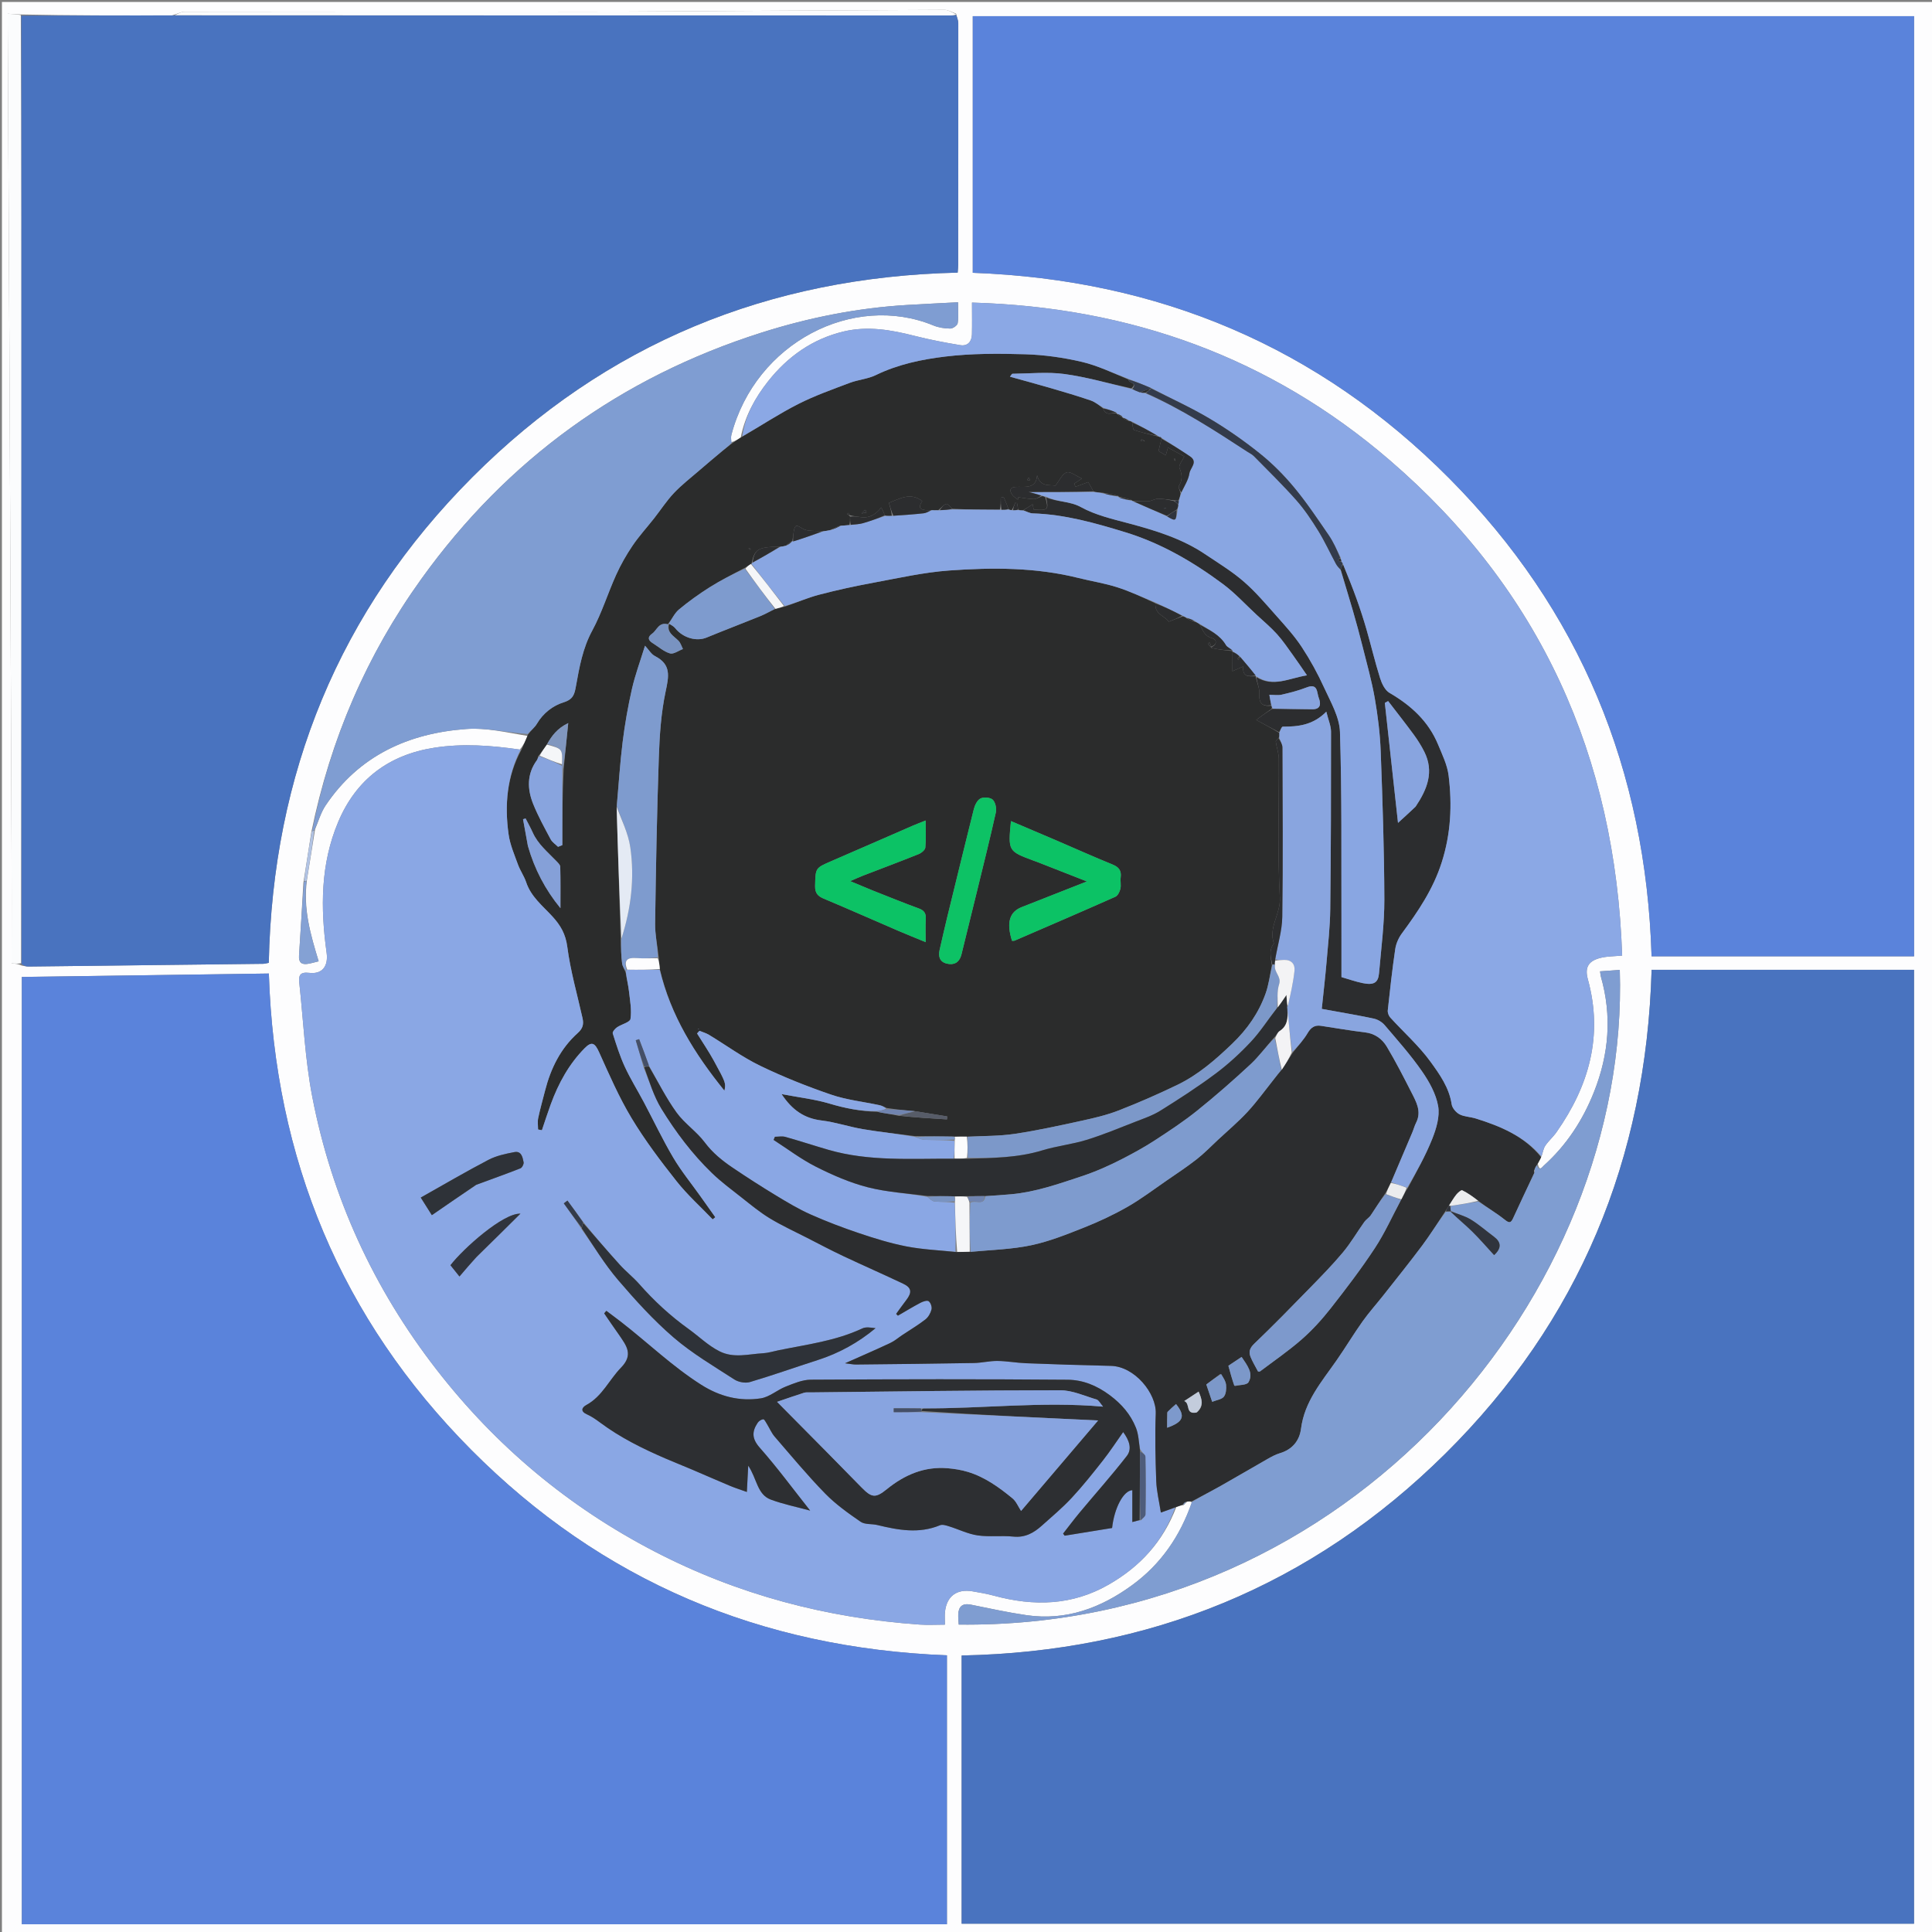 <svg version="1.1" id="Layer_1" xmlns="http://www.w3.org/2000/svg" xmlns:xlink="http://www.w3.org/1999/xlink" x="0px" y="0px"
	 width="100%" viewBox="0 0 1000 1000" enable-background="new 0 0 1000 1000" xml:space="preserve">
<rect x="0" y="0" width="1000" height="1000" fill="#808080" stroke="none"/>
<path fill="#FDFDFE" opacity="1" stroke="none" 
	d="
M1,265 
	C1,176.667 1,88.833 1,1 
	C334.333,1 667.667,1 1001,1 
	C1001,334.333 1001,667.667 1001,1001 
	C667.667,1001 334.334,1001 1,1001 
	C1,755.833 1,510.667 1,265 
M157.038,456.921 
	C156.298,469.479 155.622,482.042 154.779,494.593 
	C154.532,498.283 156.193,499.413 159.486,498.863 
	C161.208,498.575 162.893,498.063 164.94,497.569 
	C160.708,483.714 156.836,470.343 158.894,455.283 
	C160.243,446.843 161.592,438.402 163.081,429.228 
	C164.846,425.127 166.027,420.635 168.47,416.988 
	C185.799,391.115 211.351,379.523 241.349,377.328 
	C251.741,376.568 262.379,379.16 273.158,380.938 
	C272.066,383.314 270.975,385.691 269.047,387.975 
	C254.346,385.829 239.581,384.723 224.827,387.012 
	C201.28,390.665 184.358,403.377 175.062,425.404 
	C165.845,447.243 165.849,470.085 169.052,493.102 
	C170.015,500.019 166.873,504.37 160.068,503.555 
	C155.174,502.97 154.513,504.973 154.916,508.706 
	C157.034,528.34 157.876,548.224 161.604,567.55 
	C171.663,619.691 193.341,666.868 225.935,708.882 
	C256.708,748.547 294.328,780.01 338.962,803.132 
	C381.986,825.42 427.769,837.481 475.958,840.875 
	C480.189,841.173 484.46,840.914 489.092,840.914 
	C489.092,838.269 488.914,836.264 489.124,834.301 
	C489.986,826.209 495.217,822.286 503.322,823.656 
	C507.084,824.292 510.862,824.95 514.539,825.945 
	C535.062,831.502 554.91,831.066 573.876,820.176 
	C590.067,810.879 601.969,798.029 608.878,779.961 
	C609.958,779.587 611.039,779.214 612.733,779.019 
	C613.157,778.479 613.582,777.94 614.726,777.144 
	C615.482,777.105 616.237,777.066 616.857,777.75 
	C610.86,795.055 600.881,809.582 586.059,820.417 
	C569.823,832.286 551.859,838.987 531.39,836.024 
	C521.707,834.622 512.125,832.5 502.524,830.571 
	C498.185,829.699 496.152,831.472 495.985,835.669 
	C495.916,837.415 496.149,839.172 496.242,840.877 
	C699.361,843.203 843.596,669.163 838.403,502.032 
	C835.054,502.271 831.729,502.508 828.186,502.761 
	C828.419,504.266 828.451,504.925 828.627,505.543 
	C834.417,525.84 832.798,545.672 825.059,565.174 
	C819.253,579.802 810.891,592.659 799.156,603.222 
	C798.175,604.104 796.79,606.555 795.975,602.409 
	C796.548,601.263 797.121,600.117 797.968,598.238 
	C798.579,596.461 798.86,594.459 799.877,592.957 
	C801.545,590.493 803.893,588.495 805.605,586.056 
	C822.473,562.014 829.905,536.056 821.859,506.832 
	C820.096,500.428 822.398,497.133 828.961,495.673 
	C832.122,494.969 835.446,494.995 839.624,494.604 
	C836.138,391.56 797.366,305.327 719.249,238.142 
	C657.517,185.048 585.004,158.932 503.105,156.619 
	C503.105,162.797 503.203,167.932 503.072,173.062 
	C502.976,176.816 500.841,179.267 497.088,178.653 
	C489.08,177.342 481.08,175.803 473.22,173.799 
	C461.179,170.729 449.122,168.639 436.797,171.548 
	C420.592,175.373 407.678,184.544 397.516,197.422 
	C390.901,205.805 385.69,215.114 383.391,226.406 
	C381.95,227.391 380.508,228.376 378.418,228.898 
	C378.457,227.614 378.252,226.266 378.57,225.056 
	C391.109,177.333 441.68,151.405 483.15,168.463 
	C485.845,169.572 488.956,170.029 491.881,170.06 
	C493.203,170.075 495.515,168.451 495.693,167.308 
	C496.21,163.981 495.877,160.521 495.877,156.457 
	C486.581,156.947 478.125,157.348 469.673,157.845 
	C443.824,159.368 418.572,164.392 393.98,172.218 
	C321.369,195.323 262.542,237.786 218.063,299.691 
	C189.827,338.99 171.04,382.549 161.163,430.623 
	C159.816,439.105 158.47,447.588 157.038,456.921 
M10.513,7.493 
	C8.486,7.373 6.459,7.254 4,7.109 
	C4,9.888 3.991,11.863 4.001,13.838 
	C4.333,77.439 4.697,141.04 4.992,204.641 
	C5.357,283.237 5.68,361.833 5.99,440.429 
	C6.059,457.923 6,475.417 6,492.91 
	C6,494.704 6,496.499 6,498.642 
	C7.946,498.787 9.389,498.895 11.28,499.79 
	C12.411,499.961 13.545,500.292 14.674,500.279 
	C55.159,499.835 95.643,499.363 136.127,498.869 
	C137.074,498.858 138.017,498.559 139.122,498.367 
	C141.136,400.556 175.474,316.126 244.53,246.948 
	C313.562,177.796 397.929,143.334 495.69,141.108 
	C495.797,139.639 495.951,138.506 495.952,137.372 
	C495.996,95.55 496.036,53.727 496.013,11.905 
	C496.012,10.547 495.353,9.19 494.87,7.073 
	C492.848,6.382 490.824,5.081 488.805,5.089 
	C434.525,5.311 380.246,5.69 325.967,5.986 
	C309.471,6.076 292.974,6 276.478,6 
	C216.157,6 155.837,5.984 95.517,6.077 
	C93.677,6.08 91.839,7.221 89.072,7.967 
	C63.065,8.012 37.058,8.056 10.513,7.493 
M950.5,501.976 
	C918.716,501.976 886.932,501.976 854.868,501.976 
	C852.081,599.874 817.307,683.781 748.185,752.331 
	C678.963,820.979 594.608,855.023 497.741,856.881 
	C497.741,903.497 497.741,949.554 497.741,995.7 
	C662.581,995.7 826.605,995.7 990.698,995.7 
	C990.698,831.037 990.698,666.678 990.698,501.975 
	C977.429,501.975 964.465,501.975 950.5,501.976 
M906.5,494.993 
	C934.578,494.993 962.657,494.993 990.725,494.993 
	C990.725,332.246 990.725,170.359 990.725,8.379 
	C828.116,8.379 665.786,8.379 503.502,8.379 
	C503.502,52.81 503.502,96.863 503.502,141.201 
	C599.718,144.723 682.429,179.47 750.11,247.589 
	C817.794,315.711 851.938,398.672 854.854,494.993 
	C871.927,494.993 888.714,494.993 906.5,494.993 
M115.5,996.004 
	C240.568,996.004 365.637,996.004 490.133,996.004 
	C490.133,949.134 490.133,903.064 490.133,856.789 
	C393.836,853.062 311.433,818.352 243.976,750.505 
	C176.437,682.576 142.237,599.81 139.156,503.897 
	C96.139,504.492 53.762,505.078 11.305,505.666 
	C11.305,669.472 11.305,832.532 11.305,996.004 
	C45.909,996.004 80.204,996.004 115.5,996.004 
z"/>
<path fill="#4973BF" opacity="1" stroke="none" 
	d="
M951,501.975 
	C964.465,501.975 977.429,501.975 990.698,501.975 
	C990.698,666.678 990.698,831.037 990.698,995.7 
	C826.605,995.7 662.581,995.7 497.741,995.7 
	C497.741,949.554 497.741,903.497 497.741,856.881 
	C594.608,855.023 678.963,820.979 748.185,752.331 
	C817.307,683.781 852.081,599.874 854.868,501.976 
	C886.932,501.976 918.716,501.976 951,501.975 
z"/>
<path fill="#5A83DB" opacity="1" stroke="none" 
	d="
M906,494.993 
	C888.714,494.993 871.927,494.993 854.854,494.993 
	C851.938,398.672 817.794,315.711 750.11,247.589 
	C682.429,179.47 599.718,144.723 503.502,141.201 
	C503.502,96.863 503.502,52.81 503.502,8.379 
	C665.786,8.379 828.116,8.379 990.725,8.379 
	C990.725,170.359 990.725,332.246 990.725,494.993 
	C962.657,494.993 934.578,494.993 906,494.993 
z"/>
<path fill="#5A83DB" opacity="1" stroke="none" 
	d="
M115,996.004 
	C80.204,996.004 45.909,996.004 11.305,996.004 
	C11.305,832.532 11.305,669.472 11.305,505.666 
	C53.762,505.078 96.139,504.492 139.156,503.897 
	C142.237,599.81 176.437,682.576 243.976,750.505 
	C311.433,818.352 393.836,853.062 490.133,856.789 
	C490.133,903.064 490.133,949.134 490.133,996.004 
	C365.637,996.004 240.568,996.004 115,996.004 
z"/>
<path fill="#4973BF" opacity="1" stroke="none" 
	d="
M495.001,7.833 
	C495.353,9.19 496.012,10.547 496.013,11.905 
	C496.036,53.727 495.996,95.55 495.952,137.372 
	C495.951,138.506 495.797,139.639 495.69,141.108 
	C397.929,143.334 313.562,177.796 244.53,246.948 
	C175.474,316.126 141.136,400.556 139.122,498.367 
	C138.017,498.559 137.074,498.858 136.127,498.869 
	C95.643,499.363 55.159,499.835 14.674,500.279 
	C13.545,500.292 12.411,499.961 11.125,498.932 
	C10.979,403.912 10.986,309.75 11.001,215.589 
	C11.011,146.426 11.034,77.264 11.051,8.101 
	C37.058,8.056 63.065,8.012 90.001,7.968 
	C224.624,7.98 358.319,7.99 492.014,7.992 
	C493.01,7.992 494.005,7.888 495.001,7.833 
z"/>
<path fill="#2B2C2C" opacity="1" stroke="none" 
	d="
M379.067,229.361 
	C380.508,228.376 381.95,227.391 383.991,226.132 
	C394.07,220.241 403.3,214.132 413.104,209.155 
	C421.661,204.81 430.806,201.585 439.808,198.173 
	C444.192,196.511 449.147,196.179 453.312,194.153 
	C464.716,188.603 477.005,186.028 489.254,184.554 
	C502.892,182.912 516.821,182.948 530.589,183.362 
	C540.438,183.659 550.401,185.055 559.997,187.308 
	C568.226,189.24 576.006,193.083 584.049,196.414 
	C584.158,198.423 588.988,197.992 585.595,201.006 
	C573.795,198.455 562.49,195.164 550.951,193.596 
	C542.145,192.4 533.043,193.372 524.073,193.461 
	C523.699,193.465 523.333,194.289 522.755,194.98 
	C530.128,197.035 537.107,198.907 544.041,200.933 
	C550.901,202.937 557.764,204.954 564.523,207.265 
	C566.841,208.058 568.849,209.757 571.014,211.442 
	C572.386,215.79 575.691,213.32 578.029,213.989 
	C578.011,214.007 578.022,213.957 578.068,214.309 
	C579.095,215.097 580.077,215.531 581.035,215.986 
	C581.012,216.006 581.028,215.947 581.075,216.306 
	C582.128,217.092 583.135,217.52 584.463,217.917 
	C585.187,218.005 585.59,218.124 585.995,218.642 
	C586.318,220.266 586.347,222.35 587.008,222.575 
	C590.989,223.93 595.114,224.858 599.401,225.909 
	C599.611,225.89 600.006,226.038 600.149,226.258 
	C600.617,226.583 600.941,226.688 601.219,226.766 
	C601.173,226.738 601.265,226.683 601.207,227.058 
	C600.669,229.338 600.188,231.244 599.629,233.456 
	C600.569,234.006 601.926,234.801 603.425,235.679 
	C603.857,234.088 604.216,232.763 604.51,231.677 
	C607.475,233.284 610.115,234.715 612.991,236.274 
	C612.075,238.279 609.924,240.778 610.49,242.186 
	C611.854,245.579 612.178,248.331 610.2,251.509 
	C609.755,252.223 610.761,253.84 611.067,255.406 
	C610.783,256.89 610.53,258.008 609.904,259.096 
	C609.034,259.056 608.536,259.045 607.672,258.986 
	C604.685,258.648 602.06,258.116 599.443,258.155 
	C597.727,258.18 596.041,259.336 594.308,259.442 
	C591.681,259.603 589.025,259.293 586.297,259.267 
	C586.214,259.352 585.996,259.259 585.956,258.891 
	C583.571,258.045 581.225,257.566 578.912,257.053 
	C578.945,257.02 578.939,257.114 578.883,256.718 
	C576.211,255.884 573.595,255.446 570.562,255.024 
	C568.765,254.918 567.385,254.796 565.945,254.335 
	C564.917,252.347 563.95,250.696 563.259,249.517 
	C560.828,250.418 558.743,251.191 556.658,251.964 
	C556.444,251.416 556.23,250.868 556.016,250.32 
	C557.201,249.536 558.386,248.752 560.01,247.677 
	C556.978,246.349 554.025,243.878 552.094,244.514 
	C549.798,245.268 548.381,248.693 546.278,251.346 
	C543.3,250.844 538.409,252.238 536.802,246 
	C536.405,251.504 532.968,252.05 529.106,252.003 
	C527.946,251.989 526.781,251.95 525.625,252.031 
	C522.508,252.249 522.482,254.024 523.88,256.064 
	C524.592,257.103 525.845,257.77 526.854,258.605 
	C526.935,258.193 527.016,257.781 527.096,257.37 
	C529.755,257.72 532.41,258.288 535.073,258.327 
	C536.393,258.347 537.727,257.395 539.384,256.824 
	C540.142,256.866 540.57,256.965 541.05,257.456 
	C542.855,263.919 542.515,264.258 535.036,263.758 
	C534.827,262.685 534.611,261.579 534.493,260.971 
	C532.773,262.113 531.262,263.117 529.411,264.204 
	C528.381,264.203 527.69,264.118 526.999,263.672 
	C526.802,262.346 526.604,261.383 526.407,260.42 
	C526.091,260.378 525.776,260.337 525.461,260.295 
	C524.974,261.505 524.486,262.716 523.665,264.004 
	C522.889,263.985 522.447,263.887 521.996,263.426 
	C521.154,261.119 520.32,259.176 519.486,257.233 
	C518.988,257.357 518.491,257.481 517.993,257.604 
	C517.993,259.64 517.993,261.676 517.53,263.784 
	C509.046,263.804 501.025,263.751 492.952,263.364 
	C491.814,262.237 490.441,260.59 489.701,260.837 
	C488.278,261.312 487.213,262.86 485.642,264.077 
	C484.293,264.163 483.3,264.136 481.884,264.073 
	C477.474,264.204 474.34,263.733 477.368,259.384 
	C471.33,254.653 465.856,258.055 460.108,260.261 
	C460.701,262.339 461.349,264.612 461.61,266.983 
	C460.16,267.088 459.097,267.094 458.02,266.724 
	C457.443,265.23 456.881,264.114 456.146,262.655 
	C452.906,266.852 449.226,268.338 445.319,267.64 
	C443.564,267.326 441.774,267.207 439.965,266.716 
	C439.625,266.111 439.321,265.789 439.016,265.468 
	C438.835,265.677 438.654,265.886 438.473,266.095 
	C438.982,266.397 439.491,266.698 440,267.382 
	C439.995,269.035 439.99,270.306 439.618,271.717 
	C437.954,271.946 436.658,272.035 434.932,272.087 
	C433.001,272.737 431.5,273.425 429.726,274.322 
	C428.334,274.699 427.215,274.867 425.629,275.021 
	C421.832,274.607 417.887,275.175 415.331,273.554 
	C412.381,271.683 411.496,271.383 410.881,274.877 
	C410.569,276.646 410.385,278.437 410.132,280.167 
	C410.121,280.116 410.217,280.158 409.836,280.113 
	C408.654,280.759 407.853,281.45 406.827,282.388 
	C405.736,282.755 404.868,282.878 403.563,282.998 
	C392.522,283.049 390.644,284.149 389.063,291.385 
	C389.041,291.558 389.029,291.907 388.674,291.922 
	C387.479,292.622 386.639,293.308 385.43,293.968 
	C379.081,297.293 372.948,300.404 367.165,304.068 
	C361.695,307.535 356.39,311.339 351.419,315.483 
	C349.123,317.398 347.795,320.474 345.633,323.132 
	C340.898,321.898 340.028,326.235 337.567,327.955 
	C335.182,329.622 335.263,331.296 337.771,332.848 
	C340.758,334.695 343.526,337.233 346.768,338.201 
	C348.619,338.753 351.226,336.774 353.492,335.935 
	C352.744,334.491 352.279,332.767 351.188,331.66 
	C348.718,329.15 345.059,327.481 346.344,322.879 
	C347.669,323.594 348.788,324.271 349.557,325.228 
	C353.565,330.212 360.524,332.152 365.722,330.005 
	C374.924,326.204 384.24,322.681 393.465,318.934 
	C396.058,317.881 398.5,316.455 401.384,315.147 
	C403.148,314.709 404.541,314.324 406.329,313.952 
	C412.437,311.89 418.034,309.376 423.887,307.84 
	C433.194,305.399 442.625,303.356 452.089,301.607 
	C465.104,299.202 478.127,296.239 491.275,295.29 
	C513.681,293.673 536.168,293.64 558.251,299.167 
	C564.908,300.833 571.749,301.88 578.265,303.964 
	C585.012,306.122 591.466,309.195 598.034,312.28 
	C597.546,318.091 602.977,318.729 604.928,321.796 
	C607.523,320.77 609.733,319.895 612.242,319.014 
	C613.07,319.213 613.6,319.416 614.146,320.03 
	C615.569,320.914 616.977,321.389 618.682,321.907 
	C619.658,322.286 620.336,322.622 621.046,323.327 
	C622.638,326.365 623.496,329.275 627.331,330.308 
	C629.905,331.002 630.089,333.596 626.996,334.656 
	C626.665,333.704 626.34,333.094 626.016,332.485 
	C625.735,332.781 625.454,333.077 625.173,333.373 
	C625.781,333.916 626.39,334.459 627.088,335.393 
	C630.763,336.2 634.349,336.615 637.964,337.017 
	C637.994,337.002 637.969,337.064 637.935,337.431 
	C637.9,340.75 637.9,343.702 637.9,347.417 
	C640.221,346.391 641.43,345.857 643.482,344.95 
	C642.956,350.702 646.611,350.102 649.969,350.022 
	C649.993,350.018 649.975,350.064 649.995,350.458 
	C650.676,353.618 652.016,356.424 651.851,359.139 
	C651.559,363.973 653.266,365.794 658.139,365.26 
	C658.365,365.943 658.401,366.367 658.081,366.941 
	C655.392,368.814 653.059,370.537 650.196,372.651 
	C654.202,374.789 658.145,376.893 662.185,379.365 
	C662.247,380.486 662.212,381.24 661.806,382.046 
	C661.047,382.709 660.257,383.378 660.336,383.92 
	C660.773,386.918 661.904,389.882 661.921,392.863 
	C662.058,416.783 661.156,440.751 662.45,464.602 
	C662.912,473.118 656.397,480.02 659.38,488.359 
	C659.408,488.437 659.171,488.598 659.074,488.732 
	C656.665,492.047 657.805,495.637 658.298,499.609 
	C657.269,504.813 656.692,509.755 655.052,514.315 
	C651.453,524.327 645.6,532.732 637.755,540.249 
	C629.079,548.563 620.181,556.321 609.385,561.529 
	C599.411,566.341 589.237,570.8 578.916,574.81 
	C572.753,577.205 566.199,578.716 559.713,580.13 
	C548.258,582.628 536.782,585.163 525.196,586.886 
	C517.179,588.078 508.963,587.932 500.422,588.312 
	C498.062,588.29 496.116,588.339 493.702,588.292 
	C486.816,588.169 480.398,588.144 473.528,588.046 
	C464.311,586.833 455.507,585.936 446.797,584.477 
	C439.575,583.268 432.531,580.834 425.285,579.962 
	C416.373,578.889 410.08,574.662 404.536,566.299 
	C413.684,568.051 421.712,568.949 429.331,571.22 
	C437.416,573.631 445.457,575.256 454.016,575.464 
	C457.75,576.27 461.335,576.707 465.081,577.504 
	C473.546,578.375 481.851,578.885 490.155,579.394 
	C490.184,578.879 490.212,578.363 490.241,577.848 
	C484.787,576.954 479.333,576.061 473.443,575.132 
	C468.389,574.674 463.771,574.251 458.937,573.507 
	C457.523,572.792 456.349,572.283 455.123,572.021 
	C446.782,570.237 438.154,569.312 430.146,566.57 
	C417.669,562.298 405.328,557.385 393.464,551.64 
	C384.223,547.166 375.816,540.977 366.987,535.636 
	C365.473,534.719 363.7,534.23 362.046,533.543 
	C361.63,534.002 361.214,534.461 360.797,534.919 
	C363.69,539.581 366.801,544.124 369.434,548.929 
	C375.836,560.614 375.746,560.663 374.96,564.537 
	C359.565,545.509 347.117,525.58 341.522,501.572 
	C341.351,499.456 341.127,497.716 340.958,495.546 
	C340.334,489.424 339.01,483.723 339.089,478.042 
	C339.489,449.33 340.019,420.614 341.009,391.917 
	C341.401,380.546 342.168,369.021 344.524,357.94 
	C346.195,350.083 347.523,343.92 339.027,339.606 
	C337.102,338.629 335.84,336.344 333.857,334.214 
	C331.359,342.337 328.739,349.35 327.096,356.585 
	C325.039,365.646 323.425,374.844 322.277,384.065 
	C320.91,395.048 320.241,406.118 319.169,417.601 
	C319.831,440.699 320.592,463.347 321.249,486.406 
	C321.404,490.76 321.509,494.721 322,498.633 
	C322.198,500.204 323.243,501.669 323.89,503.62 
	C324.453,507.068 325.22,510.055 325.558,513.091 
	C326.089,517.862 327.029,522.769 326.336,527.401 
	C326.075,529.146 321.652,530.144 319.318,531.76 
	C318.303,532.463 316.915,534.135 317.159,534.905 
	C319.003,540.734 320.845,546.618 323.401,552.155 
	C326.297,558.43 329.989,564.333 333.236,570.45 
	C338.311,580.012 342.947,589.83 348.448,599.137 
	C352.58,606.127 357.78,612.484 362.502,619.125 
	C365.084,622.757 367.662,626.391 370.242,630.025 
	C369.789,630.399 369.336,630.773 368.883,631.147 
	C362.602,624.592 355.774,618.469 350.168,611.38 
	C341.9,600.926 333.8,590.207 326.938,578.812 
	C320.416,567.983 315.327,556.252 310.12,544.688 
	C307.969,539.913 306.342,538.781 302.669,542.489 
	C294.491,550.748 289.031,560.756 285.063,571.601 
	C283.442,576.034 282.007,580.536 280.487,585.006 
	C279.827,584.878 279.167,584.75 278.507,584.622 
	C278.507,582.641 278.173,580.589 278.573,578.692 
	C279.578,573.936 280.913,569.25 282.118,564.536 
	C285.058,553.039 290.14,542.648 299.066,534.667 
	C301.798,532.225 302.193,530.001 301.502,526.919 
	C298.756,514.661 295.243,502.499 293.633,490.091 
	C292.769,483.433 290.132,478.943 285.887,474.315 
	C280.895,468.872 274.846,464.157 272.357,456.671 
	C271.303,453.5 269.257,450.667 268.114,447.516 
	C266.248,442.37 263.991,437.196 263.244,431.846 
	C261.128,416.69 262.382,401.856 269.883,388.068 
	C270.975,385.691 272.066,383.314 273.236,380.273 
	C274.864,377.965 276.783,376.536 277.893,374.635 
	C281.119,369.111 286.227,365.226 291.722,363.527 
	C296.801,361.958 297.381,359.199 298.101,355.2 
	C299.884,345.308 301.586,335.535 306.558,326.369 
	C311.516,317.228 314.594,307.087 318.902,297.569 
	C321.288,292.296 324.19,287.185 327.435,282.391 
	C330.776,277.455 334.846,273.017 338.541,268.317 
	C341.982,263.94 345.031,259.203 348.836,255.176 
	C352.824,250.956 357.482,247.362 361.894,243.55 
	C365.881,240.106 369.916,236.717 373.963,233.343 
	C375.62,231.962 377.363,230.685 379.067,229.361 
M282.885,385.732 
	C281.596,387.492 280.307,389.253 278.532,391.545 
	C278.337,392.181 278.296,392.929 277.924,393.435 
	C272.618,400.657 272.878,408.497 276.015,416.247 
	C278.547,422.502 281.841,428.463 285.028,434.431 
	C285.847,435.964 287.542,437.031 288.834,438.312 
	C289.576,438.023 290.318,437.735 291.06,437.446 
	C291.06,424.333 291.06,411.22 291.77,397.744 
	C292.516,390.28 293.263,382.816 294.119,374.259 
	C288.375,377.033 285.593,380.846 282.885,385.732 
M451.625,460.897 
	C448.085,459.423 444.545,457.949 440.052,456.078 
	C443.046,454.79 444.828,453.953 446.66,453.246 
	C456.275,449.534 465.933,445.928 475.495,442.082 
	C476.923,441.508 478.827,439.943 478.949,438.686 
	C479.374,434.297 479.114,429.842 479.114,424.691 
	C476.397,425.778 474.407,426.518 472.462,427.363 
	C458.431,433.462 444.425,439.619 430.377,445.682 
	C421.955,449.316 422.125,449.26 421.895,458.499 
	C421.804,462.132 423.142,463.784 426.338,465.125 
	C439.218,470.528 451.986,476.2 464.814,481.729 
	C469.315,483.669 473.871,485.482 479.131,487.654 
	C479.131,483.026 478.96,479.376 479.185,475.751 
	C479.365,472.842 478.465,471.264 475.582,470.217 
	C467.772,467.38 460.085,464.2 451.625,460.897 
M528.928,469.488 
	C522.47,471.916 520.83,477.47 523.814,486.968 
	C524.281,486.933 524.819,487.024 525.239,486.842 
	C542.621,479.332 560.015,471.849 577.316,464.156 
	C578.568,463.599 579.551,461.589 579.906,460.078 
	C580.35,458.186 579.802,456.083 580.061,454.121 
	C580.526,450.597 579.111,448.796 575.821,447.458 
	C565.976,443.453 556.279,439.088 546.511,434.894 
	C538.837,431.599 531.143,428.349 523.265,424.996 
	C521.756,440.556 521.755,440.556 535.26,445.58 
	C535.727,445.753 536.204,445.899 536.668,446.08 
	C544.956,449.325 553.243,452.573 562.584,456.234 
	C550.857,460.836 540.249,464.999 528.928,469.488 
M490.251,474.777 
	C488.936,480.44 487.57,486.091 486.324,491.769 
	C485.594,495.095 486.379,497.878 490.07,498.766 
	C493.635,499.624 496.3,498.376 497.467,494.68 
	C497.716,493.89 497.881,493.073 498.079,492.268 
	C500.582,482.105 503.102,471.947 505.581,461.779 
	C508.926,448.059 512.365,434.359 515.434,420.577 
	C515.896,418.504 515.264,415.335 513.869,413.956 
	C512.628,412.728 509.211,412.441 507.522,413.281 
	C505.84,414.118 504.572,416.738 504.05,418.81 
	C499.423,437.174 495.002,455.59 490.251,474.777 
M273.288,438.114 
	C276.664,449.86 282.187,460.421 290.085,470.071 
	C290.085,462.48 290.176,455.547 289.987,448.621 
	C289.959,447.587 288.724,446.488 287.867,445.591 
	C283.469,440.99 278.436,436.937 275.74,430.911 
	C274.63,428.431 273.286,426.055 272.049,423.632 
	C271.608,423.765 271.167,423.898 270.726,424.031 
	C271.527,428.446 272.328,432.861 273.288,438.114 
M445.981,265.753 
	C446.822,265.6 447.663,265.447 448.504,265.294 
	C448.329,264.832 448.155,264.37 447.98,263.909 
	C447.158,264.377 446.336,264.845 445.981,265.753 
M532.51,247.144 
	C532.208,247.57 531.906,247.996 531.604,248.421 
	C532.051,248.535 532.497,248.648 532.944,248.762 
	C532.998,248.264 533.051,247.765 532.51,247.144 
M592.522,228.313 
	C591.977,227.975 591.432,227.638 590.887,227.3 
	C590.753,227.573 590.618,227.847 590.484,228.12 
	C591.018,228.325 591.551,228.529 592.522,228.313 
M608.201,238.605 
	C608.205,238.213 608.209,237.821 608.214,237.429 
	C608.051,237.428 607.747,237.415 607.746,237.426 
	C607.716,237.816 607.714,238.208 608.201,238.605 
M387.436,283.705 
	C387.706,283.989 387.977,284.273 388.248,284.557 
	C388.366,284.445 388.591,284.241 388.585,284.233 
	C388.332,283.934 388.058,283.652 387.436,283.705 
M361.883,532.615 
	C361.677,532.616 361.471,532.616 361.265,532.617 
	C361.368,532.726 361.471,532.836 361.883,532.615 
z"/>
<path fill="#8AA7E4" opacity="1" stroke="none" 
	d="
M269.465,388.021 
	C262.382,401.856 261.128,416.69 263.244,431.846 
	C263.991,437.196 266.248,442.37 268.114,447.516 
	C269.257,450.667 271.303,453.5 272.357,456.671 
	C274.846,464.157 280.895,468.872 285.887,474.315 
	C290.132,478.943 292.769,483.433 293.633,490.091 
	C295.243,502.499 298.756,514.661 301.502,526.919 
	C302.193,530.001 301.798,532.225 299.066,534.667 
	C290.14,542.648 285.058,553.039 282.118,564.536 
	C280.913,569.25 279.578,573.936 278.573,578.692 
	C278.173,580.589 278.507,582.641 278.507,584.622 
	C279.167,584.75 279.827,584.878 280.487,585.006 
	C282.007,580.536 283.442,576.034 285.063,571.601 
	C289.031,560.756 294.491,550.748 302.669,542.489 
	C306.342,538.781 307.969,539.913 310.12,544.688 
	C315.327,556.252 320.416,567.983 326.938,578.812 
	C333.8,590.207 341.9,600.926 350.168,611.38 
	C355.774,618.469 362.602,624.592 368.883,631.147 
	C369.336,630.773 369.789,630.399 370.242,630.025 
	C367.662,626.391 365.084,622.757 362.502,619.125 
	C357.78,612.484 352.58,606.127 348.448,599.137 
	C342.947,589.83 338.311,580.012 333.236,570.45 
	C329.989,564.333 326.297,558.43 323.401,552.155 
	C320.845,546.618 319.003,540.734 317.159,534.905 
	C316.915,534.135 318.303,532.463 319.318,531.76 
	C321.652,530.144 326.075,529.146 326.336,527.401 
	C327.029,522.769 326.089,517.862 325.558,513.091 
	C325.22,510.055 324.453,507.068 323.976,503.269 
	C324.12,502.243 324.166,502.007 324.65,501.892 
	C330.548,501.992 336.008,501.969 341.469,501.947 
	C347.117,525.58 359.565,545.509 374.96,564.537 
	C375.746,560.663 375.836,560.614 369.434,548.929 
	C366.801,544.124 363.69,539.581 360.797,534.919 
	C361.214,534.461 361.63,534.002 362.046,533.543 
	C363.7,534.23 365.473,534.719 366.987,535.636 
	C375.816,540.977 384.223,547.166 393.464,551.64 
	C405.328,557.385 417.669,562.298 430.146,566.57 
	C438.154,569.312 446.782,570.237 455.123,572.021 
	C456.349,572.283 457.523,572.792 458.691,573.822 
	C457.063,574.67 455.465,574.882 453.868,575.094 
	C445.457,575.256 437.416,573.631 429.331,571.22 
	C421.712,568.949 413.684,568.051 404.536,566.299 
	C410.08,574.662 416.373,578.889 425.285,579.962 
	C432.531,580.834 439.575,583.268 446.797,584.477 
	C455.507,585.936 464.311,586.833 473.635,588.433 
	C475.698,589.273 477.191,589.94 478.703,589.984 
	C483.811,590.133 488.925,590.061 494.018,590.513 
	C494.03,593.86 494.059,596.766 493.622,599.758 
	C471.6,599.615 449.901,601.27 428.784,595.144 
	C421.339,592.984 413.972,590.554 406.511,588.456 
	C404.834,587.985 402.911,588.387 401.101,588.387 
	C400.874,588.934 400.647,589.48 400.42,590.027 
	C407.712,594.717 414.681,600.047 422.382,603.924 
	C430.951,608.238 439.945,612.174 449.197,614.539 
	C459.192,617.093 469.7,617.641 480.014,619.473 
	C481.282,620.583 482.474,621.776 483.764,621.893 
	C487.21,622.203 490.698,622.051 494.179,622.538 
	C494.458,631.29 494.728,639.589 494.546,647.958 
	C485.758,647.114 477.318,646.731 469.115,645.135 
	C460.889,643.533 452.794,641.03 444.833,638.355 
	C436.272,635.479 427.789,632.264 419.542,628.59 
	C413.342,625.828 407.454,622.297 401.634,618.766 
	C393.997,614.134 386.47,609.305 379.074,604.297 
	C373.73,600.677 368.802,596.694 364.789,591.324 
	C360.568,585.677 354.294,581.546 350.177,575.844 
	C344.784,568.372 340.625,560.009 335.931,551.646 
	C334.225,546.795 332.523,542.328 330.821,537.86 
	C330.233,538.047 329.645,538.234 329.057,538.421 
	C330.392,542.946 331.727,547.471 333.088,552.384 
	C336.146,559.861 338.387,567.437 342.381,573.935 
	C349.785,585.979 358.333,597.332 368.553,607.205 
	C373.209,611.703 378.462,615.598 383.568,619.609 
	C388.38,623.389 393.116,627.351 398.318,630.523 
	C404.475,634.276 411.083,637.291 417.517,640.585 
	C423.783,643.793 430.01,647.092 436.373,650.098 
	C446.715,654.982 457.199,659.563 467.529,664.471 
	C471.886,666.541 472.136,668.966 469.054,672.958 
	C467.259,675.283 465.574,677.693 463.84,680.065 
	C464.145,680.373 464.449,680.68 464.754,680.988 
	C468.648,678.74 472.49,676.395 476.465,674.302 
	C477.735,673.633 479.875,672.915 480.685,673.503 
	C481.719,674.254 482.471,676.469 482.151,677.757 
	C481.681,679.649 480.521,681.749 479.006,682.926 
	C475.24,685.853 471.105,688.304 467.123,690.954 
	C465.012,692.359 463.049,694.076 460.78,695.141 
	C453.435,698.591 445.978,701.804 437.398,705.628 
	C440.025,705.937 441.559,706.288 443.089,706.272 
	C463.412,706.061 483.735,705.855 504.055,705.499 
	C508.141,705.428 512.219,704.382 516.294,704.424 
	C521.212,704.474 526.114,705.411 531.038,705.601 
	C545.682,706.165 560.33,706.653 574.981,706.973 
	C587.316,707.243 598.609,721.224 598.214,731.643 
	C597.773,743.284 598.045,754.97 598.468,766.62 
	C598.659,771.87 599.971,777.079 600.864,782.893 
	C604.166,781.726 606.217,781.001 608.269,780.277 
	C601.969,798.029 590.067,810.879 573.876,820.176 
	C554.91,831.066 535.062,831.502 514.539,825.945 
	C510.862,824.95 507.084,824.292 503.322,823.656 
	C495.217,822.286 489.986,826.209 489.124,834.301 
	C488.914,836.264 489.092,838.269 489.092,840.914 
	C484.46,840.914 480.189,841.173 475.958,840.875 
	C427.769,837.481 381.986,825.42 338.962,803.132 
	C294.328,780.01 256.708,748.547 225.935,708.882 
	C193.341,666.868 171.663,619.691 161.604,567.55 
	C157.876,548.224 157.034,528.34 154.916,508.706 
	C154.513,504.973 155.174,502.97 160.068,503.555 
	C166.873,504.37 170.015,500.019 169.052,493.102 
	C165.849,470.085 165.845,447.243 175.062,425.404 
	C184.358,403.377 201.28,390.665 224.827,387.012 
	C239.581,384.723 254.346,385.829 269.465,388.021 
M301.227,636.476 
	C307.421,645.214 313.023,654.458 319.957,662.563 
	C328.899,673.017 338.247,683.326 348.647,692.272 
	C358.262,700.543 369.392,707.09 380.1,714.017 
	C382.235,715.397 385.774,716.054 388.163,715.347 
	C399.94,711.863 411.523,707.731 423.222,703.977 
	C434.265,700.433 444.209,694.967 453.19,687.471 
	C450.805,687.171 448.245,686.687 446.336,687.587 
	C432.566,694.074 417.626,695.894 402.978,698.894 
	C400.276,699.448 397.586,700.302 394.86,700.451 
	C387.38,700.862 379.834,703.147 372.46,699.455 
	C366.491,696.466 361.836,691.771 356.581,688.005 
	C346.991,681.134 338.588,673.386 330.875,664.625 
	C327.767,661.094 323.995,658.151 320.835,654.66 
	C314.408,647.561 308.191,640.271 301.779,632.352 
	C299.088,628.704 296.398,625.056 293.707,621.408 
	C293.076,621.891 292.445,622.374 291.814,622.857 
	C294.905,627.152 297.996,631.448 301.227,636.476 
M590.118,749.987 
	C589.433,746.297 589.319,742.376 587.944,738.964 
	C585.172,732.086 580.64,726.787 574.406,722.14 
	C567.646,717.1 560.425,714.219 552.646,714.154 
	C508.322,713.783 463.992,713.869 419.666,714.125 
	C415.33,714.15 410.877,716.061 406.713,717.693 
	C402.279,719.432 398.31,723.084 393.81,723.78 
	C382.83,725.478 372.537,722.829 362.957,716.754 
	C348.071,707.314 335.436,695.09 321.615,684.343 
	C319.054,682.352 316.435,680.435 313.842,678.483 
	C313.469,678.921 313.095,679.358 312.722,679.795 
	C313.964,681.612 315.198,683.434 316.451,685.243 
	C317.813,687.21 319.222,689.146 320.561,691.129 
	C324.183,696.494 328.012,701.152 321.454,707.869 
	C315.345,714.125 311.758,722.73 303.521,727.208 
	C301.234,728.451 300.18,730.448 303.802,732.068 
	C306.247,733.161 308.517,734.744 310.68,736.357 
	C321.033,744.073 332.499,749.747 344.284,754.843 
	C348.843,756.814 353.467,758.632 358.038,760.576 
	C364.636,763.382 371.193,766.287 377.808,769.053 
	C380.528,770.19 383.353,771.076 386.572,772.235 
	C386.819,767.475 387.01,763.797 387.28,758.612 
	C391.835,765.383 391.879,773.559 398.977,776.19 
	C405.468,778.596 412.338,779.976 419.344,781.891 
	C410.443,770.659 402.29,759.56 393.211,749.278 
	C389.093,744.615 389.175,740.925 392.172,736.433 
	C392.774,735.531 394.038,734.705 395.07,734.606 
	C395.617,734.553 396.385,736.1 396.94,736.995 
	C398.304,739.193 399.31,741.684 400.975,743.612 
	C409.542,753.534 417.931,763.646 427.071,773.02 
	C432.511,778.598 439.019,783.231 445.472,787.67 
	C447.677,789.187 451.217,788.654 454.078,789.346 
	C464.896,791.963 475.655,793.982 486.539,789.462 
	C487.817,788.931 489.737,789.565 491.244,790.032 
	C496.185,791.562 500.968,793.978 506.008,794.716 
	C512.058,795.603 518.352,794.704 524.461,795.339 
	C530.517,795.969 535.007,793.469 539.153,789.761 
	C544.43,785.041 549.892,780.467 554.701,775.297 
	C560.432,769.135 565.688,762.512 570.896,755.889 
	C574.568,751.221 577.816,746.22 581.35,741.231 
	C584.47,745.437 586.095,749.928 583.227,753.62 
	C575.443,763.639 566.973,773.125 558.844,782.879 
	C555.881,786.434 553.11,790.149 550.251,793.791 
	C550.524,794.151 550.798,794.512 551.071,794.873 
	C559.29,793.539 567.51,792.205 575.618,790.889 
	C576.721,780.646 581.492,771.499 586.094,771.311 
	C586.094,776.745 586.094,782.168 586.094,787.8 
	C587.672,787.375 588.773,787.078 590.716,786.843 
	C591.476,785.847 592.88,784.862 592.897,783.854 
	C593.057,773.882 593.072,763.904 592.86,753.934 
	C592.837,752.886 591.095,751.874 590.118,749.987 
M246.788,613.12 
	C254.33,610.357 261.902,607.67 269.374,604.731 
	C270.245,604.388 271.206,602.533 271.024,601.589 
	C270.531,599.018 269.887,595.635 266.268,596.319 
	C261.683,597.187 256.903,598.201 252.823,600.331 
	C241.086,606.457 229.66,613.177 217.773,619.854 
	C220.191,623.686 221.958,626.484 223.525,628.967 
	C231.225,623.66 238.655,618.539 246.788,613.12 
M246.953,650.432 
	C254.258,643.186 261.563,635.94 269.376,628.191 
	C260.431,627.817 239.723,646.313 233.146,654.877 
	C234.515,656.587 235.922,658.345 237.816,660.713 
	C240.876,657.125 243.589,653.944 246.953,650.432 
z"/>
<path fill="#2C2D2F" opacity="1" stroke="none" 
	d="
M335.936,552.03 
	C340.625,560.009 344.784,568.372 350.177,575.844 
	C354.294,581.546 360.568,585.677 364.789,591.324 
	C368.802,596.694 373.73,600.677 379.074,604.297 
	C386.47,609.305 393.997,614.134 401.634,618.766 
	C407.454,622.297 413.342,625.828 419.542,628.59 
	C427.789,632.264 436.272,635.479 444.833,638.355 
	C452.794,641.03 460.889,643.533 469.115,645.135 
	C477.318,646.731 485.758,647.114 494.974,648.052 
	C497.882,648.008 499.909,647.94 502.398,647.941 
	C513.195,646.93 523.706,646.674 533.815,644.527 
	C543.218,642.529 552.33,638.859 561.316,635.287 
	C568.965,632.246 576.489,628.71 583.632,624.63 
	C590.611,620.644 597.06,615.726 603.698,611.154 
	C608.991,607.509 614.373,603.966 619.425,600.009 
	C623.347,596.937 626.836,593.311 630.491,589.903 
	C635.631,585.11 641.041,580.562 645.792,575.408 
	C650.648,570.141 654.853,564.274 659.332,558.661 
	C660.614,557.054 661.86,555.419 663.444,553.682 
	C665.458,550.736 667.152,547.905 669.129,544.867 
	C671.936,541.34 674.78,538.207 676.882,534.638 
	C678.552,531.804 680.51,530.491 683.653,530.955 
	C691.269,532.079 698.854,533.456 706.496,534.346 
	C711.667,534.949 715.405,537.731 717.823,541.78 
	C722.402,549.45 726.488,557.426 730.54,565.396 
	C733.038,570.311 735.949,575.299 732.954,581.16 
	C732.15,582.734 731.708,584.487 731.017,586.123 
	C727.378,594.741 723.713,603.347 719.881,612.27 
	C718.838,614.379 717.969,616.176 716.741,618.075 
	C714.111,621.792 711.919,625.459 709.528,628.992 
	C708.64,630.303 707.1,631.166 706.177,632.461 
	C702.456,637.678 699.216,643.281 695.129,648.183 
	C689.79,654.588 683.921,660.565 678.094,666.544 
	C668.578,676.306 659.055,686.072 649.206,695.491 
	C646.823,697.77 646.239,699.754 647.31,702.392 
	C648.323,704.886 649.759,707.209 651.138,709.853 
	C651.246,709.853 651.894,710.06 652.207,709.823 
	C659.485,704.335 667.043,699.159 673.876,693.159 
	C679.36,688.345 684.352,682.83 688.861,677.077 
	C696.785,666.969 704.598,656.72 711.646,645.996 
	C716.822,638.121 720.701,629.394 725.349,620.765 
	C726.452,618.672 727.364,616.86 728.64,615.017 
	C733.169,606.516 737.835,598.246 741.315,589.504 
	C743.426,584.198 745.318,577.881 744.385,572.528 
	C743.277,566.17 739.751,559.859 735.976,554.428 
	C730.17,546.074 723.354,538.408 716.741,530.643 
	C715.375,529.039 713.148,527.673 711.097,527.236 
	C702.502,525.405 693.822,523.969 684.143,522.2 
	C685.016,513.775 685.938,505.966 686.607,498.137 
	C687.393,488.927 688.429,479.704 688.538,470.477 
	C688.9,439.883 688.954,409.284 688.935,378.687 
	C688.933,375.757 687.592,372.828 686.495,368.358 
	C679.595,375.383 671.91,376.116 663.962,376.125 
	C663.336,376.126 662.713,377.996 662.088,378.998 
	C658.145,376.893 654.202,374.789 650.196,372.651 
	C653.059,370.537 655.392,368.814 658.476,366.933 
	C665.934,366.894 672.639,367.092 679.345,367.108 
	C683.704,367.117 683.736,364.184 682.598,361.259 
	C681.532,358.519 682.265,353.485 676.328,355.808 
	C672.161,357.438 667.766,358.551 663.396,359.562 
	C661.452,360.011 659.319,359.638 657.014,359.638 
	C657.392,361.806 657.671,363.404 657.949,365.002 
	C653.266,365.794 651.559,363.973 651.851,359.139 
	C652.016,356.424 650.676,353.618 650.365,350.526 
	C659.059,355.853 666.945,351.107 676.482,349.546 
	C673.654,345.46 671.586,342.351 669.394,339.333 
	C666.665,335.577 664.08,331.674 660.98,328.244 
	C657.696,324.612 653.894,321.444 650.292,318.102 
	C644.555,312.777 639.211,306.92 632.966,302.276 
	C617.562,290.82 600.917,281.145 582.561,275.519 
	C566.97,270.74 551.11,266.224 534.531,265.73 
	C532.923,265.682 531.343,264.68 529.751,264.121 
	C531.262,263.117 532.773,262.113 534.493,260.971 
	C534.611,261.579 534.827,262.685 535.036,263.758 
	C542.515,264.258 542.855,263.919 541.465,257.441 
	C547.323,259.97 553.708,259.283 559.504,262.485 
	C567.033,266.646 575.858,268.653 584.306,270.913 
	C598.117,274.608 611.697,278.736 623.695,286.802 
	C630.496,291.373 637.58,295.666 643.742,301.002 
	C649.968,306.393 655.345,312.8 660.844,318.983 
	C665.383,324.087 670.034,329.202 673.771,334.881 
	C678.168,341.564 682.066,348.664 685.379,355.948 
	C688.743,363.343 693.316,371.113 693.564,378.84 
	C694.599,411.119 694.217,443.444 694.333,475.752 
	C694.369,485.721 694.338,495.69 694.338,505.746 
	C698.026,506.807 701.701,508.134 705.491,508.891 
	C711.123,510.018 713.368,508.622 713.79,503.705 
	C714.88,490.997 716.571,478.268 716.536,465.551 
	C716.466,440.001 715.61,414.447 714.649,388.911 
	C714.304,379.728 713.171,370.513 711.587,361.455 
	C709.995,352.348 707.461,343.401 705.213,334.416 
	C703.675,328.267 701.997,322.15 700.239,316.06 
	C698.219,309.064 696.041,302.113 693.965,294.801 
	C694.301,293.658 694.604,292.856 695.188,292.265 
	C697.721,298.328 700.08,304.144 702.192,310.048 
	C704.044,315.224 705.759,320.46 707.282,325.743 
	C709.705,334.151 711.708,342.687 714.337,351.028 
	C715.224,353.842 716.864,357.275 719.201,358.632 
	C730.322,365.089 739.357,373.318 744.34,385.363 
	C746.513,390.617 749.142,395.978 749.814,401.503 
	C751.654,416.629 751.011,431.453 746.207,446.437 
	C741.743,460.363 733.985,471.77 725.584,483.17 
	C723.884,485.476 722.587,488.445 722.171,491.266 
	C720.618,501.797 719.453,512.387 718.309,522.972 
	C718.18,524.166 718.779,525.777 719.603,526.682 
	C726.557,534.315 734.423,541.262 740.437,549.559 
	C745.158,556.072 750.102,562.973 751.375,571.554 
	C751.663,573.5 753.627,575.812 755.443,576.765 
	C757.933,578.071 761.073,578.067 763.841,578.927 
	C776.7,582.925 788.907,588.074 797.694,598.971 
	C797.121,600.117 796.548,601.263 795.592,602.762 
	C794.918,603.769 794.627,604.422 794.251,605.372 
	C794.179,606.08 794.192,606.491 794.038,607.258 
	C790.291,615.279 786.682,622.931 783.149,630.618 
	C781.994,633.129 781.098,633.101 778.868,631.328 
	C774.538,627.883 769.737,625.031 765.124,621.542 
	C762.383,619.411 759.736,617.497 756.844,616.086 
	C756.291,615.816 754.554,617.354 753.746,618.364 
	C752.336,620.125 751.223,622.124 749.802,624.282 
	C749.087,625.379 748.555,626.219 747.839,627.355 
	C743.822,633.352 740.214,639.221 736.105,644.716 
	C729.566,653.461 722.713,661.973 715.953,670.552 
	C712.398,675.064 708.533,679.348 705.215,684.025 
	C700.549,690.601 696.395,697.539 691.783,704.155 
	C684.124,715.142 675.212,725.341 673.409,739.493 
	C672.618,745.704 668.895,750.28 662.437,752.188 
	C660.121,752.872 657.933,754.107 655.812,755.312 
	C647.782,759.875 639.838,764.587 631.795,769.124 
	C626.925,771.872 621.931,774.401 616.993,777.028 
	C616.237,777.066 615.482,777.105 614.075,777.219 
	C612.99,777.81 612.554,778.325 612.119,778.841 
	C611.039,779.214 609.958,779.587 608.573,780.119 
	C606.217,781.001 604.166,781.726 600.864,782.893 
	C599.971,777.079 598.659,771.87 598.468,766.62 
	C598.045,754.97 597.773,743.284 598.214,731.643 
	C598.609,721.224 587.316,707.243 574.981,706.973 
	C560.33,706.653 545.682,706.165 531.038,705.601 
	C526.114,705.411 521.212,704.474 516.294,704.424 
	C512.219,704.382 508.141,705.428 504.055,705.499 
	C483.735,705.855 463.412,706.061 443.089,706.272 
	C441.559,706.288 440.025,705.937 437.398,705.628 
	C445.978,701.804 453.435,698.591 460.78,695.141 
	C463.049,694.076 465.012,692.359 467.123,690.954 
	C471.105,688.304 475.24,685.853 479.006,682.926 
	C480.521,681.749 481.681,679.649 482.151,677.757 
	C482.471,676.469 481.719,674.254 480.685,673.503 
	C479.875,672.915 477.735,673.633 476.465,674.302 
	C472.49,676.395 468.648,678.74 464.754,680.988 
	C464.449,680.68 464.145,680.373 463.84,680.065 
	C465.574,677.693 467.259,675.283 469.054,672.958 
	C472.136,668.966 471.886,666.541 467.529,664.471 
	C457.199,659.563 446.715,654.982 436.373,650.098 
	C430.01,647.092 423.783,643.793 417.517,640.585 
	C411.083,637.291 404.475,634.276 398.318,630.523 
	C393.116,627.351 388.38,623.389 383.568,619.609 
	C378.462,615.598 373.209,611.703 368.553,607.205 
	C358.333,597.332 349.785,585.979 342.381,573.935 
	C338.387,567.437 336.146,559.861 333.447,552.367 
	C334.499,551.985 335.217,552.008 335.936,552.03 
M732.88,417.27 
	C738.712,408.54 742.42,399.439 737.203,389.07 
	C735.664,386.013 733.823,383.065 731.797,380.304 
	C727.474,374.412 722.94,368.675 718.492,362.874 
	C717.924,363.189 717.356,363.504 716.788,363.819 
	C719.036,384.287 721.283,404.756 723.607,425.919 
	C726.839,422.983 729.648,420.431 732.88,417.27 
M639.112,717.464 
	C641.567,716.829 645.346,716.954 646.23,715.416 
	C648.87,710.82 645.682,706.897 642.656,702.348 
	C640.078,704.067 637.664,705.677 635.81,706.913 
	C636.852,710.728 637.698,713.822 639.112,717.464 
M631.685,711.116 
	C629.193,712.986 626.701,714.857 624.379,716.601 
	C625.545,720.035 626.501,722.847 627.425,725.568 
	C629.786,724.616 632.348,724.339 633.467,722.922 
	C634.62,721.463 634.797,718.854 634.607,716.822 
	C634.429,714.919 633.213,713.113 631.685,711.116 
M619.645,730.996 
	C623.321,727.674 622.079,724.119 620.403,720.29 
	C618.019,721.856 615.938,723.223 612.966,725.176 
	C616.307,726.495 613.238,732.214 619.645,730.996 
M604.105,731.167 
	C604.105,733.692 604.105,736.217 604.105,738.994 
	C612.637,735.964 613.68,732.964 608.715,726.743 
	C607.288,727.981 605.87,729.212 604.105,731.167 
z"/>
<path fill="#8BA8E5" opacity="1" stroke="none" 
	d="
M797.831,598.605 
	C788.907,588.074 776.7,582.925 763.841,578.927 
	C761.073,578.067 757.933,578.071 755.443,576.765 
	C753.627,575.812 751.663,573.5 751.375,571.554 
	C750.102,562.973 745.158,556.072 740.437,549.559 
	C734.423,541.262 726.557,534.315 719.603,526.682 
	C718.779,525.777 718.18,524.166 718.309,522.972 
	C719.453,512.387 720.618,501.797 722.171,491.266 
	C722.587,488.445 723.884,485.476 725.584,483.17 
	C733.985,471.77 741.743,460.363 746.207,446.437 
	C751.011,431.453 751.654,416.629 749.814,401.503 
	C749.142,395.978 746.513,390.617 744.34,385.363 
	C739.357,373.318 730.322,365.089 719.201,358.632 
	C716.864,357.275 715.224,353.842 714.337,351.028 
	C711.708,342.687 709.705,334.151 707.282,325.743 
	C705.759,320.46 704.044,315.224 702.192,310.048 
	C700.08,304.144 697.721,298.328 695.188,292.033 
	C694.837,291.262 694.644,291.035 694.3,290.587 
	C694.158,289.846 694.045,289.43 693.957,288.636 
	C691.908,284.472 690.134,280.482 687.702,276.944 
	C681.96,268.59 676.309,260.117 669.85,252.332 
	C664.553,245.946 658.586,239.932 652.118,234.75 
	C643.869,228.141 635.116,222.031 626.029,216.633 
	C616.337,210.876 606.002,206.2 595.75,200.791 
	C591.697,199.048 587.841,197.564 583.984,196.081 
	C576.006,193.083 568.226,189.24 559.997,187.308 
	C550.401,185.055 540.438,183.659 530.589,183.362 
	C516.821,182.948 502.892,182.912 489.254,184.554 
	C477.005,186.028 464.716,188.603 453.312,194.153 
	C449.147,196.179 444.192,196.511 439.808,198.173 
	C430.806,201.585 421.661,204.81 413.104,209.155 
	C403.3,214.132 394.07,220.241 384.217,225.883 
	C385.69,215.114 390.901,205.805 397.516,197.422 
	C407.678,184.544 420.592,175.373 436.797,171.548 
	C449.122,168.639 461.179,170.729 473.22,173.799 
	C481.08,175.803 489.08,177.342 497.088,178.653 
	C500.841,179.267 502.976,176.816 503.072,173.062 
	C503.203,167.932 503.105,162.797 503.105,156.619 
	C585.004,158.932 657.517,185.048 719.249,238.142 
	C797.366,305.327 836.138,391.56 839.624,494.604 
	C835.446,494.995 832.122,494.969 828.961,495.673 
	C822.398,497.133 820.096,500.428 821.859,506.832 
	C829.905,536.056 822.473,562.014 805.605,586.056 
	C803.893,588.495 801.545,590.493 799.877,592.957 
	C798.86,594.459 798.579,596.461 797.831,598.605 
z"/>
<path fill="#7F9DD2" opacity="1" stroke="none" 
	d="
M378.742,229.129 
	C377.363,230.685 375.62,231.962 373.963,233.343 
	C369.916,236.717 365.881,240.106 361.894,243.55 
	C357.482,247.362 352.824,250.956 348.836,255.176 
	C345.031,259.203 341.982,263.94 338.541,268.317 
	C334.846,273.017 330.776,277.455 327.435,282.391 
	C324.19,287.185 321.288,292.296 318.902,297.569 
	C314.594,307.087 311.516,317.228 306.558,326.369 
	C301.586,335.535 299.884,345.308 298.101,355.2 
	C297.381,359.199 296.801,361.958 291.722,363.527 
	C286.227,365.226 281.119,369.111 277.893,374.635 
	C276.783,376.536 274.864,377.965 273.11,379.915 
	C262.379,379.16 251.741,376.568 241.349,377.328 
	C211.351,379.523 185.799,391.115 168.47,416.988 
	C166.027,420.635 164.846,425.127 162.672,429.623 
	C162.035,430.035 161.809,430.051 161.582,430.066 
	C171.04,382.549 189.827,338.99 218.063,299.691 
	C262.542,237.786 321.369,195.323 393.98,172.218 
	C418.572,164.392 443.824,159.368 469.673,157.845 
	C478.125,157.348 486.581,156.947 495.877,156.457 
	C495.877,160.521 496.21,163.981 495.693,167.308 
	C495.515,168.451 493.203,170.075 491.881,170.06 
	C488.956,170.029 485.845,169.572 483.15,168.463 
	C441.68,151.405 391.109,177.333 378.57,225.056 
	C378.252,226.266 378.457,227.614 378.742,229.129 
z"/>
<path fill="#7F9DD1" opacity="1" stroke="none" 
	d="
M794.336,605.075 
	C794.627,604.422 794.918,603.769 795.516,603.107 
	C796.79,606.555 798.175,604.104 799.156,603.222 
	C810.891,592.659 819.253,579.802 825.059,565.174 
	C832.798,545.672 834.417,525.84 828.627,505.543 
	C828.451,504.925 828.419,504.266 828.186,502.761 
	C831.729,502.508 835.054,502.271 838.403,502.032 
	C843.596,669.163 699.361,843.203 496.242,840.877 
	C496.149,839.172 495.916,837.415 495.985,835.669 
	C496.152,831.472 498.185,829.699 502.524,830.571 
	C512.125,832.5 521.707,834.622 531.39,836.024 
	C551.859,838.987 569.823,832.286 586.059,820.417 
	C600.881,809.582 610.86,795.055 616.925,777.389 
	C621.931,774.401 626.925,771.872 631.795,769.124 
	C639.838,764.587 647.782,759.875 655.812,755.312 
	C657.933,754.107 660.121,752.872 662.437,752.188 
	C668.895,750.28 672.618,745.704 673.409,739.493 
	C675.212,725.341 684.124,715.142 691.783,704.155 
	C696.395,697.539 700.549,690.601 705.215,684.025 
	C708.533,679.348 712.398,675.064 715.953,670.552 
	C722.713,661.973 729.566,653.461 736.105,644.716 
	C740.214,639.221 743.822,633.352 748.214,627.336 
	C749.525,627.004 750.276,626.987 751.026,627.331 
	C754.734,630.959 758.598,634.069 762.108,637.536 
	C766.037,641.417 769.646,645.623 773.357,649.646 
	C777.305,645.999 777.082,642.925 773.159,640.025 
	C769.188,637.09 765.464,633.761 761.262,631.214 
	C758.134,629.318 754.416,628.392 750.884,626.692 
	C750.781,625.649 750.755,624.948 751.18,624.179 
	C756.131,623.385 760.631,622.659 765.131,621.933 
	C769.737,625.031 774.538,627.883 778.868,631.328 
	C781.098,633.101 781.994,633.129 783.149,630.618 
	C786.682,622.931 790.291,615.279 794.196,607.108 
	C794.46,606.093 794.398,605.584 794.336,605.075 
z"/>
<path fill="#FBFCFD" opacity="1" stroke="none" 
	d="
M10.782,7.797 
	C11.034,77.264 11.011,146.426 11.001,215.589 
	C10.986,309.75 10.979,403.912 10.901,498.538 
	C9.389,498.895 7.946,498.787 6,498.642 
	C6,496.499 6,494.704 6,492.91 
	C6,475.417 6.059,457.923 5.99,440.429 
	C5.68,361.833 5.357,283.237 4.992,204.641 
	C4.697,141.04 4.333,77.439 4.001,13.838 
	C3.991,11.863 4,9.888 4,7.109 
	C6.459,7.254 8.486,7.373 10.782,7.797 
z"/>
<path fill="#FBFCFD" opacity="1" stroke="none" 
	d="
M494.935,7.453 
	C494.005,7.888 493.01,7.992 492.014,7.992 
	C358.319,7.99 224.624,7.98 90.465,7.901 
	C91.839,7.221 93.677,6.08 95.517,6.077 
	C155.837,5.984 216.157,6 276.478,6 
	C292.974,6 309.471,6.076 325.967,5.986 
	C380.246,5.69 434.525,5.311 488.805,5.089 
	C490.824,5.081 492.848,6.382 494.935,7.453 
z"/>
<path fill="#84A1D4" opacity="1" stroke="none" 
	d="
M158.635,456.165 
	C156.836,470.343 160.708,483.714 164.94,497.569 
	C162.893,498.063 161.208,498.575 159.486,498.863 
	C156.193,499.413 154.532,498.283 154.779,494.593 
	C155.622,482.042 156.298,469.479 157.334,456.484 
	C157.966,456.086 158.3,456.126 158.635,456.165 
z"/>
<path fill="#B1C3E4" opacity="1" stroke="none" 
	d="
M158.765,455.724 
	C158.3,456.126 157.966,456.086 157.377,456.058 
	C158.47,447.588 159.816,439.105 161.372,430.345 
	C161.809,430.051 162.035,430.035 162.601,429.991 
	C161.592,438.402 160.243,446.843 158.765,455.724 
z"/>
<path fill="#7F9DD1" opacity="1" stroke="none" 
	d="
M612.426,778.93 
	C612.554,778.325 612.99,777.81 613.716,777.347 
	C613.582,777.94 613.157,778.479 612.426,778.93 
z"/>
<path fill="#89A6E2" opacity="1" stroke="none" 
	d="
M693.932,295.142 
	C696.041,302.113 698.219,309.064 700.239,316.06 
	C701.997,322.15 703.675,328.267 705.213,334.416 
	C707.461,343.401 709.995,352.348 711.587,361.455 
	C713.171,370.513 714.304,379.728 714.649,388.911 
	C715.61,414.447 716.466,440.001 716.536,465.551 
	C716.571,478.268 714.88,490.997 713.79,503.705 
	C713.368,508.622 711.123,510.018 705.491,508.891 
	C701.701,508.134 698.026,506.807 694.338,505.746 
	C694.338,495.69 694.369,485.721 694.333,475.752 
	C694.217,443.444 694.599,411.119 693.564,378.84 
	C693.316,371.113 688.743,363.343 685.379,355.948 
	C682.066,348.664 678.168,341.564 673.771,334.881 
	C670.034,329.202 665.383,324.087 660.844,318.983 
	C655.345,312.8 649.968,306.393 643.742,301.002 
	C637.58,295.666 630.496,291.373 623.695,286.802 
	C611.697,278.736 598.117,274.608 584.306,270.913 
	C575.858,268.653 567.033,266.646 559.504,262.485 
	C553.708,259.283 547.323,259.97 541.414,257.05 
	C540.57,256.965 540.142,256.866 539.249,256.468 
	C536.17,255.559 533.556,254.947 532.384,254.673 
	C542.632,254.673 554.319,254.673 566.005,254.673 
	C567.385,254.796 568.765,254.918 570.733,255.355 
	C573.86,256.152 576.399,256.633 578.939,257.114 
	C578.939,257.114 578.945,257.02 579.038,257.416 
	C581.419,258.295 583.707,258.777 585.996,259.259 
	C585.996,259.259 586.214,259.352 586.568,259.559 
	C592.616,262.176 598.309,264.585 604.133,267.33 
	C608.659,269.932 608.779,269.844 609.567,263.606 
	C609.771,262.558 609.809,261.835 609.936,260.874 
	C610.109,260.133 610.193,259.629 610.277,259.126 
	C610.53,258.008 610.783,256.89 611.386,255.234 
	C613.11,251.458 615.147,248.319 615.649,244.951 
	C616.063,242.171 620.232,239.121 615.973,236.241 
	C611.13,232.967 606.173,229.862 601.265,226.683 
	C601.265,226.683 601.173,226.738 601.108,226.508 
	C600.698,226.198 600.352,226.118 600.006,226.038 
	C600.006,226.038 599.611,225.89 599.299,225.555 
	C594.656,222.894 590.325,220.569 585.993,218.243 
	C585.59,218.124 585.187,218.005 584.35,217.591 
	C582.954,216.847 581.991,216.397 581.028,215.947 
	C581.028,215.947 581.012,216.006 580.951,215.651 
	C579.934,214.85 578.978,214.404 578.022,213.957 
	C578.022,213.957 578.011,214.007 577.929,213.638 
	C575.564,212.527 573.282,211.785 570.999,211.042 
	C568.849,209.757 566.841,208.058 564.523,207.265 
	C557.764,204.954 550.901,202.937 544.041,200.933 
	C537.107,198.907 530.128,197.035 522.755,194.98 
	C523.333,194.289 523.699,193.465 524.073,193.461 
	C533.043,193.372 542.145,192.4 550.951,193.596 
	C562.49,195.164 573.795,198.455 585.73,201.338 
	C587.499,202.136 588.74,202.603 590.288,203.198 
	C591.256,203.315 591.916,203.304 592.828,203.56 
	C611.689,211.766 628.602,222.678 645.452,233.702 
	C646.666,234.496 648.053,235.125 649.048,236.138 
	C656.429,243.652 663.987,251.017 670.963,258.896 
	C675.263,263.754 678.924,269.255 682.343,274.793 
	C685.72,280.263 688.399,286.162 691.463,291.83 
	C692.111,293.029 693.1,294.043 693.932,295.142 
z"/>
<path fill="#89A6E2" opacity="1" stroke="none" 
	d="
M529.411,264.204 
	C531.343,264.68 532.923,265.682 534.531,265.73 
	C551.11,266.224 566.97,270.74 582.561,275.519 
	C600.917,281.145 617.562,290.82 632.966,302.276 
	C639.211,306.92 644.555,312.777 650.292,318.102 
	C653.894,321.444 657.696,324.612 660.98,328.244 
	C664.08,331.674 666.665,335.577 669.394,339.333 
	C671.586,342.351 673.654,345.46 676.482,349.546 
	C666.945,351.107 659.059,355.853 650.345,350.131 
	C649.975,350.064 649.993,350.018 649.938,349.661 
	C647.245,346.227 644.605,343.15 641.982,340.04 
	C641.998,340.006 641.929,340.033 641.798,339.711 
	C640.435,338.614 639.202,337.839 637.969,337.064 
	C637.969,337.064 637.994,337.002 637.904,336.649 
	C636.695,335.518 635.152,334.988 634.528,333.921 
	C631.378,328.529 625.911,326.119 621.015,322.958 
	C620.336,322.622 619.658,322.286 618.6,321.526 
	C616.857,320.609 615.494,320.114 614.13,319.62 
	C613.6,319.416 613.07,319.213 612.121,318.689 
	C607.151,316.203 602.6,314.035 598.048,311.868 
	C591.466,309.195 585.012,306.122 578.265,303.964 
	C571.749,301.88 564.908,300.833 558.251,299.167 
	C536.168,293.64 513.681,293.673 491.275,295.29 
	C478.127,296.239 465.104,299.202 452.089,301.607 
	C442.625,303.356 433.194,305.399 423.887,307.84 
	C418.034,309.376 412.437,311.89 406.163,313.673 
	C400.076,306.223 394.552,299.065 389.029,291.907 
	C389.029,291.907 389.041,291.558 389.439,291.349 
	C394.558,288.427 399.28,285.713 404.001,283 
	C404.868,282.878 405.736,282.755 407.193,282.401 
	C408.594,281.498 409.405,280.828 410.217,280.158 
	C410.217,280.158 410.121,280.116 410.543,280.2 
	C416.009,278.535 421.052,276.785 426.095,275.035 
	C427.215,274.867 428.334,274.699 430.125,274.361 
	C432.319,273.502 433.84,272.813 435.361,272.125 
	C436.658,272.035 437.954,271.946 440.02,271.765 
	C442.741,271.402 444.755,271.352 446.63,270.815 
	C450.471,269.715 454.237,268.354 458.034,267.101 
	C459.097,267.094 460.16,267.088 462.034,267.034 
	C467.921,266.571 473.007,266.249 478.066,265.682 
	C479.52,265.52 480.896,264.653 482.308,264.109 
	C483.3,264.136 484.293,264.163 486.076,264.158 
	C488.912,263.983 490.958,263.841 493.004,263.699 
	C501.025,263.751 509.046,263.804 517.923,263.88 
	C519.854,263.866 520.929,263.828 522.005,263.79 
	C522.447,263.887 522.889,263.985 524.031,264.115 
	C525.488,264.109 526.244,264.072 527,264.034 
	C527.69,264.118 528.381,264.203 529.411,264.204 
z"/>
<path fill="#89A5DF" opacity="1" stroke="none" 
	d="
M662.185,379.365 
	C662.713,377.996 663.336,376.126 663.962,376.125 
	C671.91,376.116 679.595,375.383 686.495,368.358 
	C687.592,372.828 688.933,375.757 688.935,378.687 
	C688.954,409.284 688.9,439.883 688.538,470.477 
	C688.429,479.704 687.393,488.927 686.607,498.137 
	C685.938,505.966 685.016,513.775 684.143,522.2 
	C693.822,523.969 702.502,525.405 711.097,527.236 
	C713.148,527.673 715.375,529.039 716.741,530.643 
	C723.354,538.408 730.17,546.074 735.976,554.428 
	C739.751,559.859 743.277,566.17 744.385,572.528 
	C745.318,577.881 743.426,584.198 741.315,589.504 
	C737.835,598.246 733.169,606.516 728.399,614.735 
	C725.216,613.642 722.636,612.8 720.057,611.957 
	C723.713,603.347 727.378,594.741 731.017,586.123 
	C731.708,584.487 732.15,582.734 732.954,581.16 
	C735.949,575.299 733.038,570.311 730.54,565.396 
	C726.488,557.426 722.402,549.45 717.823,541.78 
	C715.405,537.731 711.667,534.949 706.496,534.346 
	C698.854,533.456 691.269,532.079 683.653,530.955 
	C680.51,530.491 678.552,531.804 676.882,534.638 
	C674.78,538.207 671.936,541.34 668.885,544.549 
	C667.731,537.059 667.104,529.68 666.294,521.964 
	C666.143,521.371 666.176,521.117 666.572,520.769 
	C668.01,514.589 669.393,508.534 670.04,502.401 
	C670.386,499.122 668.478,496.701 664.61,496.852 
	C663.117,496.911 661.623,496.928 660.099,496.546 
	C661.336,488.943 663.599,481.771 663.7,474.569 
	C664.11,445.351 663.883,416.124 663.776,386.9 
	C663.77,385.263 662.733,383.63 662.176,381.994 
	C662.212,381.24 662.247,380.486 662.185,379.365 
z"/>
<path fill="#7E9BCE" opacity="1" stroke="none" 
	d="
M324.212,501.771 
	C324.166,502.007 324.12,502.243 323.987,502.831 
	C323.243,501.669 322.198,500.204 322,498.633 
	C321.509,494.721 321.404,490.76 321.546,486.216 
	C326.658,470.251 328.533,454.49 326.254,438.632 
	C325.199,431.288 321.674,424.3 319.269,417.15 
	C320.241,406.118 320.91,395.048 322.277,384.065 
	C323.425,374.844 325.039,365.646 327.096,356.585 
	C328.739,349.35 331.359,342.337 333.857,334.214 
	C335.84,336.344 337.102,338.629 339.027,339.606 
	C347.523,343.92 346.195,350.083 344.524,357.94 
	C342.168,369.021 341.401,380.546 341.009,391.917 
	C340.019,420.614 339.489,449.33 339.089,478.042 
	C339.01,483.723 340.334,489.424 340.497,495.552 
	C336.393,495.973 332.789,496.155 329.217,495.891 
	C324.639,495.554 322.716,497.113 324.212,501.771 
z"/>
<path fill="#7C98C9" opacity="1" stroke="none" 
	d="
M500.836,588.384 
	C508.963,587.932 517.179,588.078 525.196,586.886 
	C536.782,585.163 548.258,582.628 559.713,580.13 
	C566.199,578.716 572.753,577.205 578.916,574.81 
	C589.237,570.8 599.411,566.341 609.385,561.529 
	C620.181,556.321 629.079,548.563 637.755,540.249 
	C645.6,532.732 651.453,524.327 655.052,514.315 
	C656.692,509.755 657.269,504.813 658.561,499.616 
	C659.144,499.152 659.493,499.115 659.946,499.46 
	C659.263,503.273 663.378,505.396 662.08,509.405 
	C660.856,513.188 661.365,517.532 660.821,521.879 
	C656.225,527.849 652.366,533.989 647.497,539.182 
	C641.876,545.178 635.732,550.83 629.151,555.742 
	C619.978,562.588 610.32,568.819 600.602,574.884 
	C596.552,577.412 591.869,578.979 587.376,580.731 
	C579.096,583.96 570.865,587.397 562.385,590.005 
	C554.912,592.303 546.992,593.14 539.513,595.42 
	C526.861,599.279 513.903,599.385 500.939,599.265 
	C500.918,595.347 500.877,591.865 500.836,588.384 
z"/>
<path fill="#0CC265" opacity="1" stroke="none" 
	d="
M451.987,461.027 
	C460.085,464.2 467.772,467.38 475.582,470.217 
	C478.465,471.264 479.365,472.842 479.185,475.751 
	C478.96,479.376 479.131,483.026 479.131,487.654 
	C473.871,485.482 469.315,483.669 464.814,481.729 
	C451.986,476.2 439.218,470.528 426.338,465.125 
	C423.142,463.784 421.804,462.132 421.895,458.499 
	C422.125,449.26 421.955,449.316 430.377,445.682 
	C444.425,439.619 458.431,433.462 472.462,427.363 
	C474.407,426.518 476.397,425.778 479.114,424.691 
	C479.114,429.842 479.374,434.297 478.949,438.686 
	C478.827,439.943 476.923,441.508 475.495,442.082 
	C465.933,445.928 456.275,449.534 446.66,453.246 
	C444.828,453.953 443.046,454.79 440.052,456.078 
	C444.545,457.949 448.085,459.423 451.987,461.027 
z"/>
<path fill="#0CC265" opacity="1" stroke="none" 
	d="
M529.285,469.325 
	C540.249,464.999 550.857,460.836 562.584,456.234 
	C553.243,452.573 544.956,449.325 536.668,446.08 
	C536.204,445.899 535.727,445.753 535.26,445.58 
	C521.755,440.556 521.756,440.556 523.265,424.996 
	C531.143,428.349 538.837,431.599 546.511,434.894 
	C556.279,439.088 565.976,443.453 575.821,447.458 
	C579.111,448.796 580.526,450.597 580.061,454.121 
	C579.802,456.083 580.35,458.186 579.906,460.078 
	C579.551,461.589 578.568,463.599 577.316,464.156 
	C560.015,471.849 542.621,479.332 525.239,486.842 
	C524.819,487.024 524.281,486.933 523.814,486.968 
	C520.83,477.47 522.47,471.916 529.285,469.325 
z"/>
<path fill="#0DC265" opacity="1" stroke="none" 
	d="
M490.385,474.384 
	C495.002,455.59 499.423,437.174 504.05,418.81 
	C504.572,416.738 505.84,414.118 507.522,413.281 
	C509.211,412.441 512.628,412.728 513.869,413.956 
	C515.264,415.335 515.896,418.504 515.434,420.577 
	C512.365,434.359 508.926,448.059 505.581,461.779 
	C503.102,471.947 500.582,482.105 498.079,492.268 
	C497.881,493.073 497.716,493.89 497.467,494.68 
	C496.3,498.376 493.635,499.624 490.07,498.766 
	C486.379,497.878 485.594,495.095 486.324,491.769 
	C487.57,486.091 488.936,480.44 490.385,474.384 
z"/>
<path fill="#7E9BCE" opacity="1" stroke="none" 
	d="
M401.012,315.2 
	C398.5,316.455 396.058,317.881 393.465,318.934 
	C384.24,322.681 374.924,326.204 365.722,330.005 
	C360.524,332.152 353.565,330.212 349.557,325.228 
	C348.788,324.271 347.669,323.594 346.347,322.902 
	C345.982,323.018 346.029,323.024 346.029,323.024 
	C347.795,320.474 349.123,317.398 351.419,315.483 
	C356.39,311.339 361.695,307.535 367.165,304.068 
	C372.948,300.404 379.081,297.293 385.476,294.336 
	C390.931,301.554 395.971,308.377 401.012,315.2 
z"/>
<path fill="#88A4DE" opacity="1" stroke="none" 
	d="
M291.06,398.107 
	C291.06,411.22 291.06,424.333 291.06,437.446 
	C290.318,437.735 289.576,438.023 288.834,438.312 
	C287.542,437.031 285.847,435.964 285.028,434.431 
	C281.841,428.463 278.547,422.502 276.015,416.247 
	C272.878,408.497 272.618,400.657 277.924,393.435 
	C278.296,392.929 278.337,392.181 279.095,391.43 
	C283.393,392.884 287.129,394.454 290.892,396.372 
	C290.966,397.182 291.013,397.645 291.06,398.107 
z"/>
<path fill="#E4EAF4" opacity="1" stroke="none" 
	d="
M319.169,417.601 
	C321.674,424.3 325.199,431.288 326.254,438.632 
	C328.533,454.49 326.658,470.251 321.65,485.805 
	C320.592,463.347 319.831,440.699 319.169,417.601 
z"/>
<path fill="#85A0D8" opacity="1" stroke="none" 
	d="
M273.208,437.695 
	C272.328,432.861 271.527,428.446 270.726,424.031 
	C271.167,423.898 271.608,423.765 272.049,423.632 
	C273.286,426.055 274.63,428.431 275.74,430.911 
	C278.436,436.937 283.469,440.99 287.867,445.591 
	C288.724,446.488 289.959,447.587 289.987,448.621 
	C290.176,455.547 290.085,462.48 290.085,470.071 
	C282.187,460.421 276.664,449.86 273.208,437.695 
z"/>
<path fill="#2C2D2F" opacity="1" stroke="none" 
	d="
M659.842,499.079 
	C659.493,499.115 659.144,499.152 658.531,499.181 
	C657.805,495.637 656.665,492.047 659.074,488.732 
	C659.171,488.598 659.408,488.437 659.38,488.359 
	C656.397,480.02 662.912,473.118 662.45,464.602 
	C661.156,440.751 662.058,416.783 661.921,392.863 
	C661.904,389.882 660.773,386.918 660.336,383.92 
	C660.257,383.378 661.047,382.709 661.806,382.046 
	C662.733,383.63 663.77,385.263 663.776,386.9 
	C663.883,416.124 664.11,445.351 663.7,474.569 
	C663.599,481.771 661.336,488.943 659.981,496.885 
	C659.877,498.121 659.859,498.6 659.842,499.079 
z"/>
<path fill="#88A4DE" opacity="1" stroke="none" 
	d="
M658.139,365.26 
	C657.671,363.404 657.392,361.806 657.014,359.638 
	C659.319,359.638 661.452,360.011 663.396,359.562 
	C667.766,358.551 672.161,357.438 676.328,355.808 
	C682.265,353.485 681.532,358.519 682.598,361.259 
	C683.736,364.184 683.704,367.117 679.345,367.108 
	C672.639,367.092 665.934,366.894 658.833,366.782 
	C658.401,366.367 658.365,365.943 658.139,365.26 
z"/>
<path fill="#2C2D2F" opacity="1" stroke="none" 
	d="
M565.945,254.335 
	C554.319,254.673 542.632,254.673 532.384,254.673 
	C533.556,254.947 536.17,255.559 538.92,256.526 
	C537.727,257.395 536.393,258.347 535.073,258.327 
	C532.41,258.288 529.755,257.72 527.096,257.37 
	C527.016,257.781 526.935,258.193 526.854,258.605 
	C525.845,257.77 524.592,257.103 523.88,256.064 
	C522.482,254.024 522.508,252.249 525.625,252.031 
	C526.781,251.95 527.946,251.989 529.106,252.003 
	C532.968,252.05 536.405,251.504 536.802,246 
	C538.409,252.238 543.3,250.844 546.278,251.346 
	C548.381,248.693 549.798,245.268 552.094,244.514 
	C554.025,243.878 556.978,246.349 560.01,247.677 
	C558.386,248.752 557.201,249.536 556.016,250.32 
	C556.23,250.868 556.444,251.416 556.658,251.964 
	C558.743,251.191 560.828,250.418 563.259,249.517 
	C563.95,250.696 564.917,252.347 565.945,254.335 
z"/>
<path fill="#7993C1" opacity="1" stroke="none" 
	d="
M345.979,322.995 
	C345.059,327.481 348.718,329.15 351.188,331.66 
	C352.279,332.767 352.744,334.491 353.492,335.935 
	C351.226,336.774 348.619,338.753 346.768,338.201 
	C343.526,337.233 340.758,334.695 337.771,332.848 
	C335.263,331.296 335.182,329.622 337.567,327.955 
	C340.028,326.235 340.898,321.898 345.633,323.132 
	C346.029,323.024 345.982,323.018 345.979,322.995 
z"/>
<path fill="#2C2D2F" opacity="1" stroke="none" 
	d="
M481.884,264.073 
	C480.896,264.653 479.52,265.52 478.066,265.682 
	C473.007,266.249 467.921,266.571 462.421,266.936 
	C461.349,264.612 460.701,262.339 460.108,260.261 
	C465.856,258.055 471.33,254.653 477.368,259.384 
	C474.34,263.733 477.474,264.204 481.884,264.073 
z"/>
<path fill="#F5F6F8" opacity="1" stroke="none" 
	d="
M401.384,315.147 
	C395.971,308.377 390.931,301.554 385.845,294.363 
	C386.639,293.308 387.479,292.622 388.674,291.922 
	C394.552,299.065 400.076,306.223 405.767,313.66 
	C404.541,314.324 403.148,314.709 401.384,315.147 
z"/>
<path fill="#2C2D2F" opacity="1" stroke="none" 
	d="
M601.207,227.058 
	C606.173,229.862 611.13,232.967 615.973,236.241 
	C620.232,239.121 616.063,242.171 615.649,244.951 
	C615.147,248.319 613.11,251.458 611.418,254.868 
	C610.761,253.84 609.755,252.223 610.2,251.509 
	C612.178,248.331 611.854,245.579 610.49,242.186 
	C609.924,240.778 612.075,238.279 612.991,236.274 
	C610.115,234.715 607.475,233.284 604.51,231.677 
	C604.216,232.763 603.857,234.088 603.425,235.679 
	C601.926,234.801 600.569,234.006 599.629,233.456 
	C600.188,231.244 600.669,229.338 601.207,227.058 
z"/>
<path fill="#2C2D2F" opacity="1" stroke="none" 
	d="
M604.002,266.994 
	C598.309,264.585 592.616,262.176 586.652,259.475 
	C589.025,259.293 591.681,259.603 594.308,259.442 
	C596.041,259.336 597.727,258.18 599.443,258.155 
	C602.06,258.116 604.685,258.648 607.733,259.361 
	C608.723,260.227 609.285,260.67 609.847,261.113 
	C609.809,261.835 609.771,262.558 609.201,263.654 
	C607.114,265.016 605.558,266.005 604.002,266.994 
M603.594,262.805 
	C603.209,262.801 602.824,262.796 602.439,262.792 
	C602.438,262.951 602.426,263.25 602.437,263.25 
	C602.819,263.28 603.204,263.282 603.594,262.805 
z"/>
<path fill="#FDFDFE" opacity="1" stroke="none" 
	d="
M324.65,501.892 
	C322.716,497.113 324.639,495.554 329.217,495.891 
	C332.789,496.155 336.393,495.973 340.443,495.982 
	C341.127,497.716 341.351,499.456 341.522,501.572 
	C336.008,501.969 330.548,501.992 324.65,501.892 
z"/>
<path fill="#8197BF" opacity="1" stroke="none" 
	d="
M291.415,397.926 
	C291.013,397.645 290.966,397.182 290.924,395.93 
	C291.144,387.582 291.144,387.582 283.213,385.068 
	C285.593,380.846 288.375,377.033 294.119,374.259 
	C293.263,382.816 292.516,390.28 291.415,397.926 
z"/>
<path fill="#FBFCFD" opacity="1" stroke="none" 
	d="
M500.422,588.312 
	C500.877,591.865 500.918,595.347 500.513,599.333 
	C498.074,599.783 496.081,599.728 494.088,599.673 
	C494.059,596.766 494.03,593.86 494.175,590.253 
	C494.29,589.165 494.23,588.777 494.17,588.389 
	C496.116,588.339 498.062,588.29 500.422,588.312 
z"/>
<path fill="#F5F6F8" opacity="1" stroke="none" 
	d="
M283.049,385.4 
	C291.144,387.582 291.144,387.582 290.897,395.582 
	C287.129,394.454 283.393,392.884 279.337,391.164 
	C280.307,389.253 281.596,387.492 283.049,385.4 
z"/>
<path fill="#2C2D2F" opacity="1" stroke="none" 
	d="
M637.935,337.431 
	C639.202,337.839 640.435,338.614 641.521,339.742 
	C641.068,340.397 640.761,340.699 640.454,341.002 
	C640.659,341.182 640.864,341.362 641.07,341.542 
	C641.368,341.053 641.667,340.563 641.966,340.073 
	C644.605,343.15 647.245,346.227 649.914,349.665 
	C646.611,350.102 642.956,350.702 643.482,344.95 
	C641.43,345.857 640.221,346.391 637.9,347.417 
	C637.9,343.702 637.9,340.75 637.935,337.431 
z"/>
<path fill="#2C2D2F" opacity="1" stroke="none" 
	d="
M621.046,323.327 
	C625.911,326.119 631.378,328.529 634.528,333.921 
	C635.152,334.988 636.695,335.518 637.874,336.663 
	C634.349,336.615 630.763,336.2 627.089,335.392 
	C627,335 627.002,334.998 627.002,334.998 
	C630.089,333.596 629.905,331.002 627.331,330.308 
	C623.496,329.275 622.638,326.365 621.046,323.327 
z"/>
<path fill="#2C2D2F" opacity="1" stroke="none" 
	d="
M598.034,312.28 
	C602.6,314.035 607.151,316.203 611.823,318.695 
	C609.733,319.895 607.523,320.77 604.928,321.796 
	C602.977,318.729 597.546,318.091 598.034,312.28 
z"/>
<path fill="#2C2D2F" opacity="1" stroke="none" 
	d="
M458.02,266.724 
	C454.237,268.354 450.471,269.715 446.63,270.815 
	C444.755,271.352 442.741,271.402 440.387,271.625 
	C439.99,270.306 439.995,269.035 440,267.382 
	C441.774,267.207 443.564,267.326 445.319,267.64 
	C449.226,268.338 452.906,266.852 456.146,262.655 
	C456.881,264.114 457.443,265.23 458.02,266.724 
z"/>
<path fill="#2C2D2F" opacity="1" stroke="none" 
	d="
M425.629,275.021 
	C421.052,276.785 416.009,278.535 410.554,280.252 
	C410.385,278.437 410.569,276.646 410.881,274.877 
	C411.496,271.383 412.381,271.683 415.331,273.554 
	C417.887,275.175 421.832,274.607 425.629,275.021 
z"/>
<path fill="#575C68" opacity="1" stroke="none" 
	d="
M473.88,575.167 
	C479.333,576.061 484.787,576.954 490.241,577.848 
	C490.212,578.363 490.184,578.879 490.155,579.394 
	C481.851,578.885 473.546,578.375 465.525,577.446 
	C468.498,576.407 471.189,575.787 473.88,575.167 
z"/>
<path fill="#2C2D2F" opacity="1" stroke="none" 
	d="
M403.563,282.998 
	C399.28,285.713 394.558,288.427 389.461,291.176 
	C390.644,284.149 392.522,283.049 403.563,282.998 
z"/>
<path fill="#7084B0" opacity="1" stroke="none" 
	d="
M473.443,575.132 
	C471.189,575.787 468.498,576.407 465.364,577.085 
	C461.335,576.707 457.75,576.27 454.016,575.464 
	C455.465,574.882 457.063,574.67 458.907,574.143 
	C463.771,574.251 468.389,574.674 473.443,575.132 
z"/>
<path fill="#333B4B" opacity="1" stroke="none" 
	d="
M589.981,203.07 
	C588.74,202.603 587.499,202.136 586.124,201.339 
	C588.988,197.992 584.158,198.423 584.049,196.414 
	C587.841,197.564 591.697,199.048 595.694,200.846 
	C595.834,201.162 595.722,201.272 595.336,201.21 
	C593.294,201.788 591.637,202.429 589.981,203.07 
z"/>
<path fill="#2C2D2F" opacity="1" stroke="none" 
	d="
M585.995,218.642 
	C590.325,220.569 594.656,222.894 599.089,225.574 
	C595.114,224.858 590.989,223.93 587.008,222.575 
	C586.347,222.35 586.318,220.266 585.995,218.642 
z"/>
<path fill="#7C98C9" opacity="1" stroke="none" 
	d="
M493.702,588.292 
	C494.23,588.777 494.29,589.165 494.193,589.813 
	C488.925,590.061 483.811,590.133 478.703,589.984 
	C477.191,589.94 475.698,589.273 474.088,588.505 
	C480.398,588.144 486.816,588.169 493.702,588.292 
z"/>
<path fill="#2C2D2F" opacity="1" stroke="none" 
	d="
M521.996,263.426 
	C520.929,263.828 519.854,263.866 518.386,263.808 
	C517.993,261.676 517.993,259.64 517.993,257.604 
	C518.491,257.481 518.988,257.357 519.486,257.233 
	C520.32,259.176 521.154,261.119 521.996,263.426 
z"/>
<path fill="#2C2D2F" opacity="1" stroke="none" 
	d="
M492.952,263.364 
	C490.958,263.841 488.912,263.983 486.433,264.044 
	C487.213,262.86 488.278,261.312 489.701,260.837 
	C490.441,260.59 491.814,262.237 492.952,263.364 
z"/>
<path fill="#2C2D2F" opacity="1" stroke="none" 
	d="
M571.014,211.442 
	C573.282,211.785 575.564,212.527 577.948,213.621 
	C575.691,213.32 572.386,215.79 571.014,211.442 
z"/>
<path fill="#2C2D2F" opacity="1" stroke="none" 
	d="
M578.883,256.718 
	C576.399,256.633 573.86,256.152 571.15,255.339 
	C573.595,255.446 576.211,255.884 578.883,256.718 
z"/>
<path fill="#2C2D2F" opacity="1" stroke="none" 
	d="
M585.956,258.891 
	C583.707,258.777 581.419,258.295 579.005,257.45 
	C581.225,257.566 583.571,258.045 585.956,258.891 
z"/>
<path fill="#2C2D2F" opacity="1" stroke="none" 
	d="
M526.999,263.672 
	C526.244,264.072 525.488,264.109 524.366,264.037 
	C524.486,262.716 524.974,261.505 525.461,260.295 
	C525.776,260.337 526.091,260.378 526.407,260.42 
	C526.604,261.383 526.802,262.346 526.999,263.672 
z"/>
<path fill="#2C2D2F" opacity="1" stroke="none" 
	d="
M434.932,272.087 
	C433.84,272.813 432.319,273.502 430.398,274.152 
	C431.5,273.425 433.001,272.737 434.932,272.087 
z"/>
<path fill="#2C2D2F" opacity="1" stroke="none" 
	d="
M445.747,265.533 
	C446.336,264.845 447.158,264.377 447.98,263.909 
	C448.155,264.37 448.329,264.832 448.504,265.294 
	C447.663,265.447 446.822,265.6 445.747,265.533 
z"/>
<path fill="#2C2D2F" opacity="1" stroke="none" 
	d="
M614.146,320.03 
	C615.494,320.114 616.857,320.609 618.302,321.483 
	C616.977,321.389 615.569,320.914 614.146,320.03 
z"/>
<path fill="#2C2D2F" opacity="1" stroke="none" 
	d="
M532.807,247.205 
	C533.051,247.765 532.998,248.264 532.944,248.762 
	C532.497,248.648 532.051,248.535 531.604,248.421 
	C531.906,247.996 532.208,247.57 532.807,247.205 
z"/>
<path fill="#2C2D2F" opacity="1" stroke="none" 
	d="
M592.304,228.523 
	C591.551,228.529 591.018,228.325 590.484,228.12 
	C590.618,227.847 590.753,227.573 590.887,227.3 
	C591.432,227.638 591.977,227.975 592.304,228.523 
z"/>
<path fill="#2C2D2F" opacity="1" stroke="none" 
	d="
M578.068,214.309 
	C578.978,214.404 579.934,214.85 580.974,215.631 
	C580.077,215.531 579.095,215.097 578.068,214.309 
z"/>
<path fill="#2C2D2F" opacity="1" stroke="none" 
	d="
M409.836,280.113 
	C409.405,280.828 408.594,281.498 407.417,282.155 
	C407.853,281.45 408.654,280.759 409.836,280.113 
z"/>
<path fill="#2C2D2F" opacity="1" stroke="none" 
	d="
M581.075,216.306 
	C581.991,216.397 582.954,216.847 584.029,217.622 
	C583.135,217.52 582.128,217.092 581.075,216.306 
z"/>
<path fill="#2C2D2F" opacity="1" stroke="none" 
	d="
M626.999,335.001 
	C626.39,334.459 625.781,333.916 625.173,333.373 
	C625.454,333.077 625.735,332.781 626.016,332.485 
	C626.34,333.094 626.665,333.704 626.996,334.656 
	C627.002,334.998 627,335 626.999,335.001 
z"/>
<path fill="#2C2D2F" opacity="1" stroke="none" 
	d="
M607.955,238.603 
	C607.714,238.208 607.716,237.816 607.746,237.426 
	C607.747,237.415 608.051,237.428 608.214,237.429 
	C608.209,237.821 608.205,238.213 607.955,238.603 
z"/>
<path fill="#2C2D2F" opacity="1" stroke="none" 
	d="
M387.611,283.537 
	C388.058,283.652 388.332,283.934 388.585,284.233 
	C388.591,284.241 388.366,284.445 388.248,284.557 
	C387.977,284.273 387.706,283.989 387.611,283.537 
z"/>
<path fill="#2C2D2F" opacity="1" stroke="none" 
	d="
M439.965,266.716 
	C439.491,266.698 438.982,266.397 438.473,266.095 
	C438.654,265.886 438.835,265.677 439.016,265.468 
	C439.321,265.789 439.625,266.111 439.965,266.716 
z"/>
<path fill="#30343D" opacity="1" stroke="none" 
	d="
M609.936,260.874 
	C609.285,260.67 608.723,260.227 608.1,259.41 
	C608.536,259.045 609.034,259.056 609.904,259.096 
	C610.193,259.629 610.109,260.133 609.936,260.874 
z"/>
<path fill="#2C2D2F" opacity="1" stroke="none" 
	d="
M600.149,226.258 
	C600.352,226.118 600.698,226.198 601.155,226.535 
	C600.941,226.688 600.617,226.583 600.149,226.258 
z"/>
<path fill="#8AA7E4" opacity="1" stroke="none" 
	d="
M361.729,532.78 
	C361.471,532.836 361.368,532.726 361.265,532.617 
	C361.471,532.616 361.677,532.616 361.729,532.78 
z"/>
<path fill="#2D2F32" opacity="1" stroke="none" 
	d="
M589.874,786.782 
	C588.773,787.078 587.672,787.375 586.094,787.8 
	C586.094,782.168 586.094,776.745 586.094,771.311 
	C581.492,771.499 576.721,780.646 575.618,790.889 
	C567.51,792.205 559.29,793.539 551.071,794.873 
	C550.798,794.512 550.524,794.151 550.251,793.791 
	C553.11,790.149 555.881,786.434 558.844,782.879 
	C566.973,773.125 575.443,763.639 583.227,753.62 
	C586.095,749.928 584.47,745.437 581.35,741.231 
	C577.816,746.22 574.568,751.221 570.896,755.889 
	C565.688,762.512 560.432,769.135 554.701,775.297 
	C549.892,780.467 544.43,785.041 539.153,789.761 
	C535.007,793.469 530.517,795.969 524.461,795.339 
	C518.352,794.704 512.058,795.603 506.008,794.716 
	C500.968,793.978 496.185,791.562 491.244,790.032 
	C489.737,789.565 487.817,788.931 486.539,789.462 
	C475.655,793.982 464.896,791.963 454.078,789.346 
	C451.217,788.654 447.677,789.187 445.472,787.67 
	C439.019,783.231 432.511,778.598 427.071,773.02 
	C417.931,763.646 409.542,753.534 400.975,743.612 
	C399.31,741.684 398.304,739.193 396.94,736.995 
	C396.385,736.1 395.617,734.553 395.07,734.606 
	C394.038,734.705 392.774,735.531 392.172,736.433 
	C389.175,740.925 389.093,744.615 393.211,749.278 
	C402.29,759.56 410.443,770.659 419.344,781.891 
	C412.338,779.976 405.468,778.596 398.977,776.19 
	C391.879,773.559 391.835,765.383 387.28,758.612 
	C387.01,763.797 386.819,767.475 386.572,772.235 
	C383.353,771.076 380.528,770.19 377.808,769.053 
	C371.193,766.287 364.636,763.382 358.038,760.576 
	C353.467,758.632 348.843,756.814 344.284,754.843 
	C332.499,749.747 321.033,744.073 310.68,736.357 
	C308.517,734.744 306.247,733.161 303.802,732.068 
	C300.18,730.448 301.234,728.451 303.521,727.208 
	C311.758,722.73 315.345,714.125 321.454,707.869 
	C328.012,701.152 324.183,696.494 320.561,691.129 
	C319.222,689.146 317.813,687.21 316.451,685.243 
	C315.198,683.434 313.964,681.612 312.722,679.795 
	C313.095,679.358 313.469,678.921 313.842,678.483 
	C316.435,680.435 319.054,682.352 321.615,684.343 
	C335.436,695.09 348.071,707.314 362.957,716.754 
	C372.537,722.829 382.83,725.478 393.81,723.78 
	C398.31,723.084 402.279,719.432 406.713,717.693 
	C410.877,716.061 415.33,714.15 419.666,714.125 
	C463.992,713.869 508.322,713.783 552.646,714.154 
	C560.425,714.219 567.646,717.1 574.406,722.14 
	C580.64,726.787 585.172,732.086 587.944,738.964 
	C589.319,742.376 589.433,746.297 590.072,750.893 
	C589.975,763.46 589.924,775.121 589.874,786.782 
M477.96,728.977 
	C508.533,729.174 539.061,725.294 570.932,728.07 
	C569.44,726.364 568.711,724.719 567.593,724.387 
	C561.36,722.537 555.032,719.59 548.738,719.592 
	C505.692,719.602 462.647,720.253 419.602,720.704 
	C418.437,720.716 417.197,720.568 416.122,720.907 
	C411.553,722.351 407.033,723.951 402.218,725.589 
	C411.416,734.878 419.885,743.414 428.333,751.97 
	C434.226,757.939 440.102,763.925 445.966,769.922 
	C451.228,775.303 453.203,775.506 459.063,770.762 
	C468.249,763.326 478.48,758.941 490.505,759.954 
	C494.04,760.252 497.625,760.832 501.01,761.862 
	C509.767,764.529 517.102,769.816 524.057,775.537 
	C526.006,777.141 527.045,779.853 528.503,782.059 
	C541.887,766.338 554.789,751.184 568.373,735.228 
	C537.197,733.766 507.112,732.355 476.979,730.321 
	C476.996,729.905 477.014,729.488 477.96,728.977 
z"/>
<path fill="#2C2E31" opacity="1" stroke="none" 
	d="
M493.622,599.758 
	C496.081,599.728 498.074,599.783 500.493,599.77 
	C513.903,599.385 526.861,599.279 539.513,595.42 
	C546.992,593.14 554.912,592.303 562.385,590.005 
	C570.865,587.397 579.096,583.96 587.376,580.731 
	C591.869,578.979 596.552,577.412 600.602,574.884 
	C610.32,568.819 619.978,562.588 629.151,555.742 
	C635.732,550.83 641.876,545.178 647.497,539.182 
	C652.366,533.989 656.225,527.849 661.076,521.68 
	C662.799,519.494 663.975,517.757 665.863,514.97 
	C666.041,517.989 666.125,519.425 666.209,520.862 
	C666.176,521.117 666.143,521.371 666.297,522.39 
	C666.675,527.269 666.308,531.092 662.346,533.66 
	C661.301,534.337 660.749,535.775 659.616,536.917 
	C655.31,541.619 651.762,546.7 647.325,550.825 
	C638.373,559.147 629.157,567.223 619.629,574.876 
	C612.661,580.473 605.141,585.419 597.639,590.304 
	C592.303,593.779 586.68,596.852 581.016,599.775 
	C574.124,603.332 567.11,606.445 559.635,608.917 
	C547.739,612.851 536.012,616.985 523.459,618.138 
	C518.992,618.548 514.514,618.825 509.589,619.085 
	C506.406,619.064 503.673,619.121 500.523,619.145 
	C498.159,619.179 496.213,619.247 493.793,619.209 
	C488.874,619.091 484.429,619.078 479.984,619.065 
	C469.7,617.641 459.192,617.093 449.197,614.539 
	C439.945,612.174 430.951,608.238 422.382,603.924 
	C414.681,600.047 407.712,594.717 400.42,590.027 
	C400.647,589.48 400.874,588.934 401.101,588.387 
	C402.911,588.387 404.834,587.985 406.511,588.456 
	C413.972,590.554 421.339,592.984 428.784,595.144 
	C449.901,601.27 471.6,599.615 493.622,599.758 
z"/>
<path fill="#2E3238" opacity="1" stroke="none" 
	d="
M301.887,633.06 
	C308.191,640.271 314.408,647.561 320.835,654.66 
	C323.995,658.151 327.767,661.094 330.875,664.625 
	C338.588,673.386 346.991,681.134 356.581,688.005 
	C361.836,691.771 366.491,696.466 372.46,699.455 
	C379.834,703.147 387.38,700.862 394.86,700.451 
	C397.586,700.302 400.276,699.448 402.978,698.894 
	C417.626,695.894 432.566,694.074 446.336,687.587 
	C448.245,686.687 450.805,687.171 453.19,687.471 
	C444.209,694.967 434.265,700.433 423.222,703.977 
	C411.523,707.731 399.94,711.863 388.163,715.347 
	C385.774,716.054 382.235,715.397 380.1,714.017 
	C369.392,707.09 358.262,700.543 348.647,692.272 
	C338.247,683.326 328.899,673.017 319.957,662.563 
	C313.023,654.458 307.421,645.214 301.14,635.808 
	C301.331,634.447 301.609,633.753 301.887,633.06 
z"/>
<path fill="#2E3238" opacity="1" stroke="none" 
	d="
M246.436,613.269 
	C238.655,618.539 231.225,623.66 223.525,628.967 
	C221.958,626.484 220.191,623.686 217.773,619.854 
	C229.66,613.177 241.086,606.457 252.823,600.331 
	C256.903,598.201 261.683,597.187 266.268,596.319 
	C269.887,595.635 270.531,599.018 271.024,601.589 
	C271.206,602.533 270.245,604.388 269.374,604.731 
	C261.902,607.67 254.33,610.357 246.436,613.269 
z"/>
<path fill="#30343D" opacity="1" stroke="none" 
	d="
M246.627,650.598 
	C243.589,653.944 240.876,657.125 237.816,660.713 
	C235.922,658.345 234.515,656.587 233.146,654.877 
	C239.723,646.313 260.431,627.817 269.376,628.191 
	C261.563,635.94 254.258,643.186 246.627,650.598 
z"/>
<path fill="#F5F6F8" opacity="1" stroke="none" 
	d="
M494.268,619.314 
	C496.213,619.247 498.159,619.179 500.522,619.465 
	C501.22,620.582 501.5,621.344 501.774,622.569 
	C501.824,631.311 501.88,639.591 501.937,647.871 
	C499.909,647.94 497.882,648.008 495.426,647.982 
	C494.728,639.589 494.458,631.29 494.279,622.2 
	C494.335,620.71 494.301,620.012 494.268,619.314 
z"/>
<path fill="#4E5C7B" opacity="1" stroke="none" 
	d="
M590.295,786.813 
	C589.924,775.121 589.975,763.46 590.088,751.322 
	C591.095,751.874 592.837,752.886 592.86,753.934 
	C593.072,763.904 593.057,773.882 592.897,783.854 
	C592.88,784.862 591.476,785.847 590.295,786.813 
z"/>
<path fill="#333B4B" opacity="1" stroke="none" 
	d="
M301.833,632.706 
	C301.609,633.753 301.331,634.447 301.07,635.442 
	C297.996,631.448 294.905,627.152 291.814,622.857 
	C292.445,622.374 293.076,621.891 293.707,621.408 
	C296.398,625.056 299.088,628.704 301.833,632.706 
z"/>
<path fill="#444F68" opacity="1" stroke="none" 
	d="
M335.931,551.646 
	C335.217,552.008 334.499,551.985 333.421,551.98 
	C331.727,547.471 330.392,542.946 329.057,538.421 
	C329.645,538.234 330.233,538.047 330.821,537.86 
	C332.523,542.328 334.225,546.795 335.931,551.646 
z"/>
<path fill="#7993C1" opacity="1" stroke="none" 
	d="
M493.793,619.209 
	C494.301,620.012 494.335,620.71 494.269,621.745 
	C490.698,622.051 487.21,622.203 483.764,621.893 
	C482.474,621.776 481.282,620.583 480.014,619.473 
	C484.429,619.078 488.874,619.091 493.793,619.209 
z"/>
<path fill="#7E9BCE" opacity="1" stroke="none" 
	d="
M502.398,647.941 
	C501.88,639.591 501.824,631.311 502.229,622.533 
	C505.089,620.945 509.263,624.4 510.041,619.163 
	C514.514,618.825 518.992,618.548 523.459,618.138 
	C536.012,616.985 547.739,612.851 559.635,608.917 
	C567.11,606.445 574.124,603.332 581.016,599.775 
	C586.68,596.852 592.303,593.779 597.639,590.304 
	C605.141,585.419 612.661,580.473 619.629,574.876 
	C629.157,567.223 638.373,559.147 647.325,550.825 
	C651.762,546.7 655.31,541.619 659.717,537.328 
	C661.157,543.055 662.14,548.426 663.123,553.797 
	C661.86,555.419 660.614,557.054 659.332,558.661 
	C654.853,564.274 650.648,570.141 645.792,575.408 
	C641.041,580.562 635.631,585.11 630.491,589.903 
	C626.836,593.311 623.347,596.937 619.425,600.009 
	C614.373,603.966 608.991,607.509 603.698,611.154 
	C597.06,615.726 590.611,620.644 583.632,624.63 
	C576.489,628.71 568.965,632.246 561.316,635.287 
	C552.33,638.859 543.218,642.529 533.815,644.527 
	C523.706,646.674 513.195,646.93 502.398,647.941 
z"/>
<path fill="#7D99CC" opacity="1" stroke="none" 
	d="
M725.159,621.046 
	C720.701,629.394 716.822,638.121 711.646,645.996 
	C704.598,656.72 696.785,666.969 688.861,677.077 
	C684.352,682.83 679.36,688.345 673.876,693.159 
	C667.043,699.159 659.485,704.335 652.207,709.823 
	C651.894,710.06 651.246,709.853 651.138,709.853 
	C649.759,707.209 648.323,704.886 647.31,702.392 
	C646.239,699.754 646.823,697.77 649.206,695.491 
	C659.055,686.072 668.578,676.306 678.094,666.544 
	C683.921,660.565 689.79,654.588 695.129,648.183 
	C699.216,643.281 702.456,637.678 706.177,632.461 
	C707.1,631.166 708.64,630.303 709.528,628.992 
	C711.919,625.459 714.111,621.792 717.08,618.182 
	C720.238,619.139 722.698,620.093 725.159,621.046 
z"/>
<path fill="#88A4DF" opacity="1" stroke="none" 
	d="
M732.669,417.575 
	C729.648,420.431 726.839,422.983 723.607,425.919 
	C721.283,404.756 719.036,384.287 716.788,363.819 
	C717.356,363.504 717.924,363.189 718.492,362.874 
	C722.94,368.675 727.474,374.412 731.797,380.304 
	C733.823,383.065 735.664,386.013 737.203,389.07 
	C742.42,399.439 738.712,408.54 732.669,417.575 
z"/>
<path fill="#333B4B" opacity="1" stroke="none" 
	d="
M693.965,294.801 
	C693.1,294.043 692.111,293.029 691.463,291.83 
	C688.399,286.162 685.72,280.263 682.343,274.793 
	C678.924,269.255 675.263,263.754 670.963,258.896 
	C663.987,251.017 656.429,243.652 649.048,236.138 
	C648.053,235.125 646.666,234.496 645.452,233.702 
	C628.602,222.678 611.689,211.766 593.193,203.477 
	C594.112,202.508 594.917,201.89 595.722,201.272 
	C595.722,201.272 595.834,201.162 595.891,201.107 
	C606.002,206.2 616.337,210.876 626.029,216.633 
	C635.116,222.031 643.869,228.141 652.118,234.75 
	C658.586,239.932 664.553,245.946 669.85,252.332 
	C676.309,260.117 681.96,268.59 687.702,276.944 
	C690.134,280.482 691.908,284.472 693.649,288.683 
	C693.028,289.417 692.74,289.726 692.452,290.036 
	C693.078,290.328 693.704,290.62 694.329,290.912 
	C694.644,291.035 694.837,291.262 694.907,291.823 
	C694.604,292.856 694.301,293.658 693.965,294.801 
z"/>
<path fill="#F3F3F5" opacity="1" stroke="none" 
	d="
M663.444,553.682 
	C662.14,548.426 661.157,543.055 660.073,537.274 
	C660.749,535.775 661.301,534.337 662.346,533.66 
	C666.308,531.092 666.675,527.269 666.481,522.728 
	C667.104,529.68 667.731,537.059 668.602,544.755 
	C667.152,547.905 665.458,550.736 663.444,553.682 
z"/>
<path fill="#7C98C9" opacity="1" stroke="none" 
	d="
M638.828,717.19 
	C637.698,713.822 636.852,710.728 635.81,706.913 
	C637.664,705.677 640.078,704.067 642.656,702.348 
	C645.682,706.897 648.87,710.82 646.23,715.416 
	C645.346,716.954 641.567,716.829 638.828,717.19 
z"/>
<path fill="#7C98C9" opacity="1" stroke="none" 
	d="
M632.069,711.19 
	C633.213,713.113 634.429,714.919 634.607,716.822 
	C634.797,718.854 634.62,721.463 633.467,722.922 
	C632.348,724.339 629.786,724.616 627.425,725.568 
	C626.501,722.847 625.545,720.035 624.379,716.601 
	C626.701,714.857 629.193,712.986 632.069,711.19 
z"/>
<path fill="#EBECEE" opacity="1" stroke="none" 
	d="
M765.124,621.542 
	C760.631,622.659 756.131,623.385 750.996,624.118 
	C750.361,624.125 749.986,624.024 749.986,624.024 
	C751.223,622.124 752.336,620.125 753.746,618.364 
	C754.554,617.354 756.291,615.816 756.844,616.086 
	C759.736,617.497 762.383,619.411 765.124,621.542 
z"/>
<path fill="#C3CCDC" opacity="1" stroke="none" 
	d="
M619.286,731.147 
	C613.238,732.214 616.307,726.495 612.966,725.176 
	C615.938,723.223 618.019,721.856 620.403,720.29 
	C622.079,724.119 623.321,727.674 619.286,731.147 
z"/>
<path fill="#7D99CC" opacity="1" stroke="none" 
	d="
M604.278,730.805 
	C605.87,729.212 607.288,727.981 608.715,726.743 
	C613.68,732.964 612.637,735.964 604.105,738.994 
	C604.105,736.217 604.105,733.692 604.278,730.805 
z"/>
<path fill="#EBECEE" opacity="1" stroke="none" 
	d="
M725.349,620.765 
	C722.698,620.093 720.238,619.139 717.439,618.079 
	C717.969,616.176 718.838,614.379 719.881,612.27 
	C722.636,612.8 725.216,613.642 728.036,614.767 
	C727.364,616.86 726.452,618.672 725.349,620.765 
z"/>
<path fill="#30343D" opacity="1" stroke="none" 
	d="
M749.802,624.282 
	C749.986,624.024 750.361,624.125 750.545,624.186 
	C750.755,624.948 750.781,625.649 750.901,626.677 
	C750.995,627.003 751.027,626.97 751.027,626.97 
	C750.276,626.987 749.525,627.004 748.399,627.04 
	C748.555,626.219 749.087,625.379 749.802,624.282 
z"/>
<path fill="#FDFDFE" opacity="1" stroke="none" 
	d="
M794.251,605.372 
	C794.398,605.584 794.46,606.093 794.363,606.752 
	C794.192,606.491 794.179,606.08 794.251,605.372 
z"/>
<path fill="#2C2D2F" opacity="1" stroke="none" 
	d="
M694.3,290.587 
	C693.704,290.62 693.078,290.328 692.452,290.036 
	C692.74,289.726 693.028,289.417 693.624,289.061 
	C694.045,289.43 694.158,289.846 694.3,290.587 
z"/>
<path fill="#30343D" opacity="1" stroke="none" 
	d="
M750.978,627.019 
	C754.416,628.392 758.134,629.318 761.262,631.214 
	C765.464,633.761 769.188,637.09 773.159,640.025 
	C777.082,642.925 777.305,645.999 773.357,649.646 
	C769.646,645.623 766.037,641.417 762.108,637.536 
	C758.598,634.069 754.734,630.959 751.026,627.331 
	C751.027,626.97 750.995,627.003 750.978,627.019 
z"/>
<path fill="#30343D" opacity="1" stroke="none" 
	d="
M604.133,267.33 
	C605.558,266.005 607.114,265.016 609.036,263.98 
	C608.779,269.844 608.659,269.932 604.133,267.33 
z"/>
<path fill="#2B2C2C" opacity="1" stroke="none" 
	d="
M595.336,201.21 
	C594.917,201.89 594.112,202.508 592.942,203.21 
	C591.916,203.304 591.256,203.315 590.288,203.198 
	C591.637,202.429 593.294,201.788 595.336,201.21 
z"/>
<path fill="#F3F3F5" opacity="1" stroke="none" 
	d="
M666.572,520.769 
	C666.125,519.425 666.041,517.989 665.863,514.97 
	C663.975,517.757 662.799,519.494 661.367,521.431 
	C661.365,517.532 660.856,513.188 662.08,509.405 
	C663.378,505.396 659.263,503.273 659.946,499.46 
	C659.859,498.6 659.877,498.121 660.012,497.304 
	C661.623,496.928 663.117,496.911 664.61,496.852 
	C668.478,496.701 670.386,499.122 670.04,502.401 
	C669.393,508.534 668.01,514.589 666.572,520.769 
z"/>
<path fill="#30343D" opacity="1" stroke="none" 
	d="
M603.591,263.046 
	C603.204,263.282 602.819,263.28 602.437,263.25 
	C602.426,263.25 602.438,262.951 602.439,262.792 
	C602.824,262.796 603.209,262.801 603.591,263.046 
z"/>
<path fill="#2B2C2C" opacity="1" stroke="none" 
	d="
M641.982,340.04 
	C641.667,340.563 641.368,341.053 641.07,341.542 
	C640.864,341.362 640.659,341.182 640.454,341.002 
	C640.761,340.699 641.068,340.397 641.652,340.064 
	C641.929,340.033 641.998,340.006 641.982,340.04 
z"/>
<path fill="#88A4E0" opacity="1" stroke="none" 
	d="
M477.027,730.944 
	C507.112,732.355 537.197,733.766 568.373,735.228 
	C554.789,751.184 541.887,766.338 528.503,782.059 
	C527.045,779.853 526.006,777.141 524.057,775.537 
	C517.102,769.816 509.767,764.529 501.01,761.862 
	C497.625,760.832 494.04,760.252 490.505,759.954 
	C478.48,758.941 468.249,763.326 459.063,770.762 
	C453.203,775.506 451.228,775.303 445.966,769.922 
	C440.102,763.925 434.226,757.939 428.333,751.97 
	C419.885,743.414 411.416,734.878 402.218,725.589 
	C407.033,723.951 411.553,722.351 416.122,720.907 
	C417.197,720.568 418.437,720.716 419.602,720.704 
	C462.647,720.253 505.692,719.602 548.738,719.592 
	C555.032,719.59 561.36,722.537 567.593,724.387 
	C568.711,724.719 569.44,726.364 570.932,728.07 
	C539.061,725.294 508.533,729.174 477.032,728.951 
	C471.598,728.924 467.093,728.924 462.588,728.924 
	C462.589,729.598 462.59,730.271 462.591,730.944 
	C467.403,730.944 472.215,730.944 477.027,730.944 
z"/>
<path fill="#444F68" opacity="1" stroke="none" 
	d="
M477.003,730.633 
	C472.215,730.944 467.403,730.944 462.591,730.944 
	C462.59,730.271 462.589,729.598 462.588,728.924 
	C467.093,728.924 471.598,728.924 476.567,728.998 
	C477.014,729.488 476.996,729.905 477.003,730.633 
z"/>
<path fill="#7084B0" opacity="1" stroke="none" 
	d="
M509.589,619.085 
	C509.263,624.4 505.089,620.945 502.236,622.071 
	C501.5,621.344 501.22,620.582 500.94,619.498 
	C503.673,619.121 506.406,619.064 509.589,619.085 
z"/>
</svg>